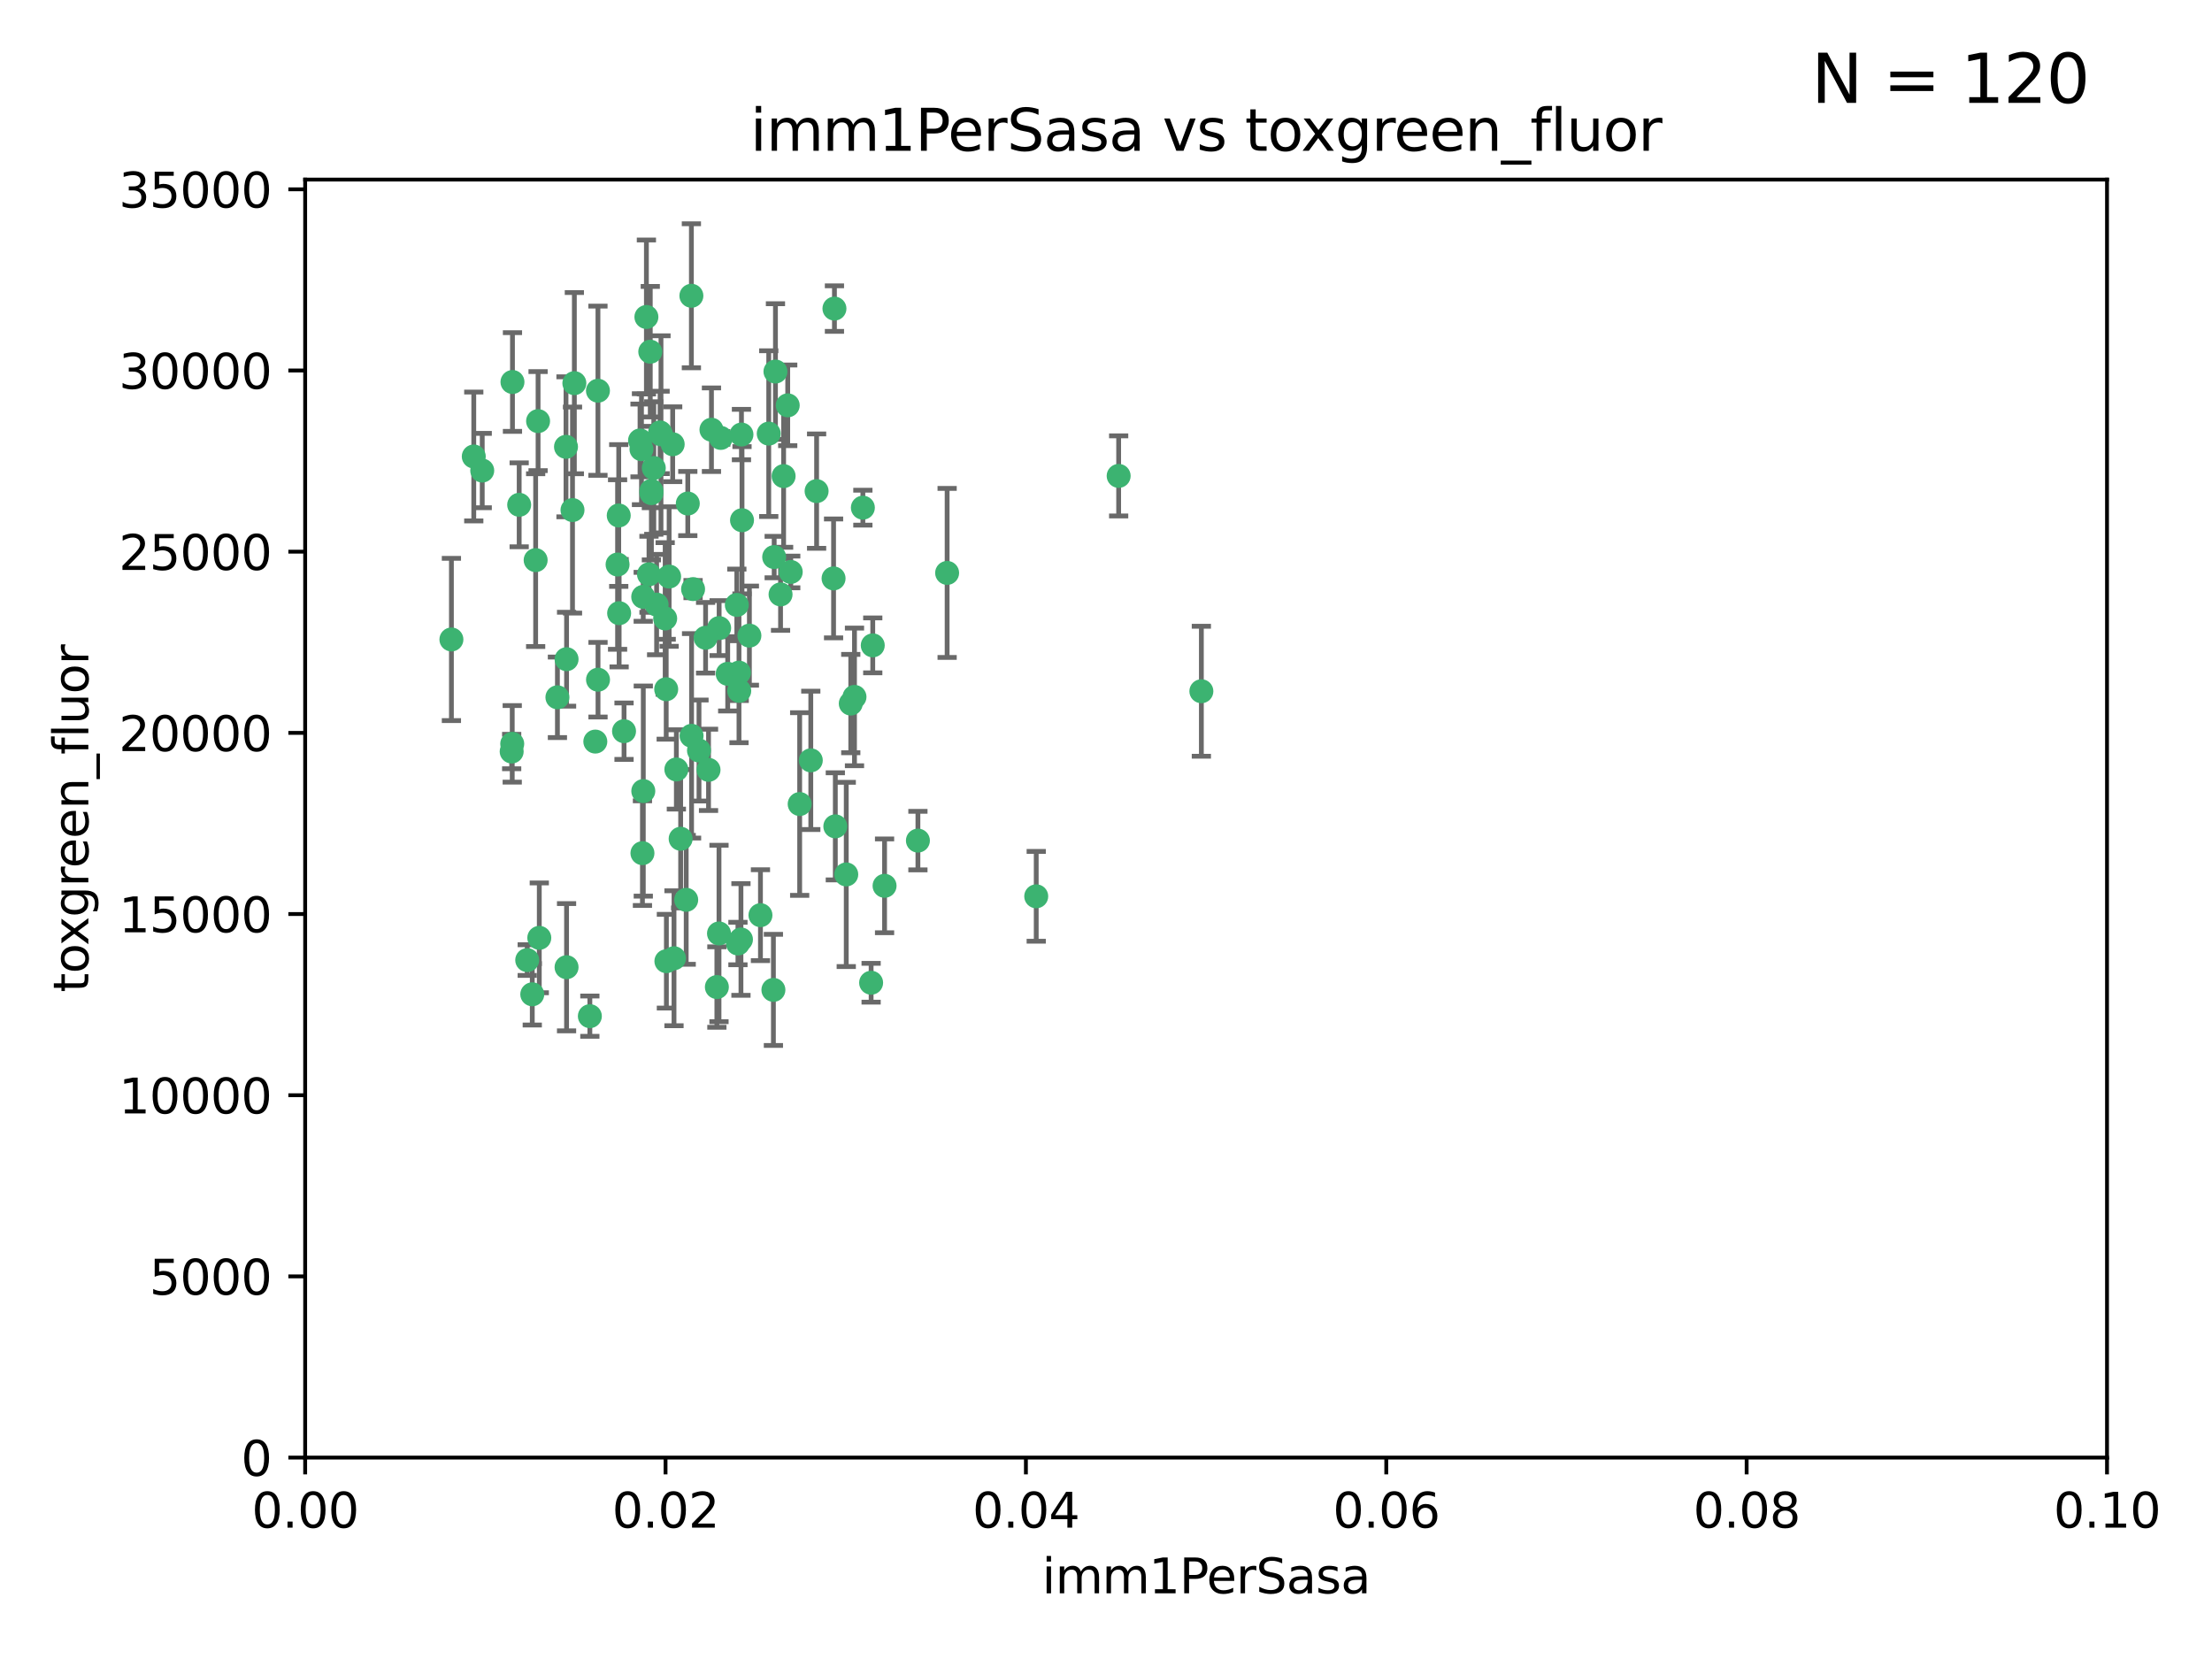 <?xml version="1.0" encoding="utf-8" standalone="no"?>
<!DOCTYPE svg PUBLIC "-//W3C//DTD SVG 1.1//EN"
  "http://www.w3.org/Graphics/SVG/1.1/DTD/svg11.dtd">
<svg xmlns:xlink="http://www.w3.org/1999/xlink" width="460.8pt" height="345.6pt" viewBox="0 0 460.8 345.6" xmlns="http://www.w3.org/2000/svg" version="1.1">
 <defs>
  <style type="text/css">*{stroke-linejoin: round; stroke-linecap: butt}</style>
 </defs>
 <g id="figure_1">
  <g id="patch_1">
   <path d="M 0 345.6 
L 460.8 345.6 
L 460.8 0 
L 0 0 
z
" style="fill: #ffffff"/>
  </g>
  <g id="axes_1">
   <g id="patch_2">
    <path d="M 63.571 303.64 
L 438.93 303.64 
L 438.93 37.411 
L 63.571 37.411 
z
" style="fill: #ffffff"/>
   </g>
   <g id="PathCollection_1">
    <defs>
     <path id="md0135efab6" d="M 0 1.118 
C 0.297 1.118 0.581 1 0.791 0.791 
C 1 0.581 1.118 0.297 1.118 0 
C 1.118 -0.297 1 -0.581 0.791 -0.791 
C 0.581 -1 0.297 -1.118 0 -1.118 
C -0.297 -1.118 -0.581 -1 -0.791 -0.791 
C -1 -0.581 -1.118 -0.297 -1.118 0 
C -1.118 0.297 -1 0.581 -0.791 0.791 
C -0.581 1 -0.297 1.118 0 1.118 
z
" style="stroke: #3cb371"/>
    </defs>
    <g clip-path="url(#p2c4724c8cc)">
     <use xlink:href="#md0135efab6" x="108.155" y="105.159" style="fill: #3cb371; stroke: #3cb371"/>
     <use xlink:href="#md0135efab6" x="111.586" y="116.686" style="fill: #3cb371; stroke: #3cb371"/>
     <use xlink:href="#md0135efab6" x="100.458" y="98.026" style="fill: #3cb371; stroke: #3cb371"/>
     <use xlink:href="#md0135efab6" x="98.695" y="95.094" style="fill: #3cb371; stroke: #3cb371"/>
     <use xlink:href="#md0135efab6" x="148.21" y="89.516" style="fill: #3cb371; stroke: #3cb371"/>
     <use xlink:href="#md0135efab6" x="106.757" y="79.578" style="fill: #3cb371; stroke: #3cb371"/>
     <use xlink:href="#md0135efab6" x="161.277" y="116.045" style="fill: #3cb371; stroke: #3cb371"/>
     <use xlink:href="#md0135efab6" x="112.092" y="87.725" style="fill: #3cb371; stroke: #3cb371"/>
     <use xlink:href="#md0135efab6" x="135.699" y="102.727" style="fill: #3cb371; stroke: #3cb371"/>
     <use xlink:href="#md0135efab6" x="135.464" y="73.266" style="fill: #3cb371; stroke: #3cb371"/>
     <use xlink:href="#md0135efab6" x="138.568" y="128.839" style="fill: #3cb371; stroke: #3cb371"/>
     <use xlink:href="#md0135efab6" x="164.725" y="119.146" style="fill: #3cb371; stroke: #3cb371"/>
     <use xlink:href="#md0135efab6" x="158.417" y="190.648" style="fill: #3cb371; stroke: #3cb371"/>
     <use xlink:href="#md0135efab6" x="124.564" y="81.394" style="fill: #3cb371; stroke: #3cb371"/>
     <use xlink:href="#md0135efab6" x="118.027" y="137.321" style="fill: #3cb371; stroke: #3cb371"/>
     <use xlink:href="#md0135efab6" x="144.066" y="153.285" style="fill: #3cb371; stroke: #3cb371"/>
     <use xlink:href="#md0135efab6" x="168.903" y="158.394" style="fill: #3cb371; stroke: #3cb371"/>
     <use xlink:href="#md0135efab6" x="133.331" y="91.754" style="fill: #3cb371; stroke: #3cb371"/>
     <use xlink:href="#md0135efab6" x="136.786" y="125.947" style="fill: #3cb371; stroke: #3cb371"/>
     <use xlink:href="#md0135efab6" x="134.657" y="66.033" style="fill: #3cb371; stroke: #3cb371"/>
     <use xlink:href="#md0135efab6" x="137.695" y="90.475" style="fill: #3cb371; stroke: #3cb371"/>
     <use xlink:href="#md0135efab6" x="124.016" y="154.483" style="fill: #3cb371; stroke: #3cb371"/>
     <use xlink:href="#md0135efab6" x="128.894" y="107.386" style="fill: #3cb371; stroke: #3cb371"/>
     <use xlink:href="#md0135efab6" x="128.653" y="117.601" style="fill: #3cb371; stroke: #3cb371"/>
     <use xlink:href="#md0135efab6" x="177.231" y="146.564" style="fill: #3cb371; stroke: #3cb371"/>
     <use xlink:href="#md0135efab6" x="135.696" y="102.24" style="fill: #3cb371; stroke: #3cb371"/>
     <use xlink:href="#md0135efab6" x="135.196" y="119.635" style="fill: #3cb371; stroke: #3cb371"/>
     <use xlink:href="#md0135efab6" x="119.649" y="79.819" style="fill: #3cb371; stroke: #3cb371"/>
     <use xlink:href="#md0135efab6" x="133.995" y="124.329" style="fill: #3cb371; stroke: #3cb371"/>
     <use xlink:href="#md0135efab6" x="144.38" y="122.72" style="fill: #3cb371; stroke: #3cb371"/>
     <use xlink:href="#md0135efab6" x="149.781" y="194.458" style="fill: #3cb371; stroke: #3cb371"/>
     <use xlink:href="#md0135efab6" x="181.811" y="134.443" style="fill: #3cb371; stroke: #3cb371"/>
     <use xlink:href="#md0135efab6" x="137.51" y="90.084" style="fill: #3cb371; stroke: #3cb371"/>
     <use xlink:href="#md0135efab6" x="117.908" y="93.08" style="fill: #3cb371; stroke: #3cb371"/>
     <use xlink:href="#md0135efab6" x="106.707" y="154.954" style="fill: #3cb371; stroke: #3cb371"/>
     <use xlink:href="#md0135efab6" x="143.28" y="104.896" style="fill: #3cb371; stroke: #3cb371"/>
     <use xlink:href="#md0135efab6" x="106.59" y="156.559" style="fill: #3cb371; stroke: #3cb371"/>
     <use xlink:href="#md0135efab6" x="145.613" y="156.348" style="fill: #3cb371; stroke: #3cb371"/>
     <use xlink:href="#md0135efab6" x="179.751" y="105.756" style="fill: #3cb371; stroke: #3cb371"/>
     <use xlink:href="#md0135efab6" x="136.196" y="97.498" style="fill: #3cb371; stroke: #3cb371"/>
     <use xlink:href="#md0135efab6" x="140.132" y="92.545" style="fill: #3cb371; stroke: #3cb371"/>
     <use xlink:href="#md0135efab6" x="153.995" y="143.916" style="fill: #3cb371; stroke: #3cb371"/>
     <use xlink:href="#md0135efab6" x="160.144" y="90.332" style="fill: #3cb371; stroke: #3cb371"/>
     <use xlink:href="#md0135efab6" x="139.392" y="120.108" style="fill: #3cb371; stroke: #3cb371"/>
     <use xlink:href="#md0135efab6" x="122.878" y="211.686" style="fill: #3cb371; stroke: #3cb371"/>
     <use xlink:href="#md0135efab6" x="109.831" y="200.005" style="fill: #3cb371; stroke: #3cb371"/>
     <use xlink:href="#md0135efab6" x="149.81" y="130.84" style="fill: #3cb371; stroke: #3cb371"/>
     <use xlink:href="#md0135efab6" x="161.115" y="206.213" style="fill: #3cb371; stroke: #3cb371"/>
     <use xlink:href="#md0135efab6" x="140.407" y="199.62" style="fill: #3cb371; stroke: #3cb371"/>
     <use xlink:href="#md0135efab6" x="150.152" y="91.225" style="fill: #3cb371; stroke: #3cb371"/>
     <use xlink:href="#md0135efab6" x="154.575" y="108.373" style="fill: #3cb371; stroke: #3cb371"/>
     <use xlink:href="#md0135efab6" x="151.594" y="140.37" style="fill: #3cb371; stroke: #3cb371"/>
     <use xlink:href="#md0135efab6" x="147.6" y="160.372" style="fill: #3cb371; stroke: #3cb371"/>
     <use xlink:href="#md0135efab6" x="178.006" y="145.178" style="fill: #3cb371; stroke: #3cb371"/>
     <use xlink:href="#md0135efab6" x="153.495" y="126.015" style="fill: #3cb371; stroke: #3cb371"/>
     <use xlink:href="#md0135efab6" x="161.542" y="77.397" style="fill: #3cb371; stroke: #3cb371"/>
     <use xlink:href="#md0135efab6" x="133.632" y="93.572" style="fill: #3cb371; stroke: #3cb371"/>
     <use xlink:href="#md0135efab6" x="170.113" y="102.308" style="fill: #3cb371; stroke: #3cb371"/>
     <use xlink:href="#md0135efab6" x="129.998" y="152.32" style="fill: #3cb371; stroke: #3cb371"/>
     <use xlink:href="#md0135efab6" x="128.977" y="127.738" style="fill: #3cb371; stroke: #3cb371"/>
     <use xlink:href="#md0135efab6" x="116.121" y="145.262" style="fill: #3cb371; stroke: #3cb371"/>
     <use xlink:href="#md0135efab6" x="142.949" y="187.448" style="fill: #3cb371; stroke: #3cb371"/>
     <use xlink:href="#md0135efab6" x="153.946" y="140.122" style="fill: #3cb371; stroke: #3cb371"/>
     <use xlink:href="#md0135efab6" x="112.344" y="195.371" style="fill: #3cb371; stroke: #3cb371"/>
     <use xlink:href="#md0135efab6" x="149.337" y="205.621" style="fill: #3cb371; stroke: #3cb371"/>
     <use xlink:href="#md0135efab6" x="163.241" y="99.184" style="fill: #3cb371; stroke: #3cb371"/>
     <use xlink:href="#md0135efab6" x="144.029" y="61.614" style="fill: #3cb371; stroke: #3cb371"/>
     <use xlink:href="#md0135efab6" x="119.263" y="106.253" style="fill: #3cb371; stroke: #3cb371"/>
     <use xlink:href="#md0135efab6" x="164.097" y="84.44" style="fill: #3cb371; stroke: #3cb371"/>
     <use xlink:href="#md0135efab6" x="156.112" y="132.411" style="fill: #3cb371; stroke: #3cb371"/>
     <use xlink:href="#md0135efab6" x="233.037" y="99.14" style="fill: #3cb371; stroke: #3cb371"/>
     <use xlink:href="#md0135efab6" x="173.648" y="120.494" style="fill: #3cb371; stroke: #3cb371"/>
     <use xlink:href="#md0135efab6" x="181.47" y="204.723" style="fill: #3cb371; stroke: #3cb371"/>
     <use xlink:href="#md0135efab6" x="250.266" y="143.999" style="fill: #3cb371; stroke: #3cb371"/>
     <use xlink:href="#md0135efab6" x="176.29" y="182.16" style="fill: #3cb371; stroke: #3cb371"/>
     <use xlink:href="#md0135efab6" x="174.014" y="172.143" style="fill: #3cb371; stroke: #3cb371"/>
     <use xlink:href="#md0135efab6" x="94.037" y="133.213" style="fill: #3cb371; stroke: #3cb371"/>
     <use xlink:href="#md0135efab6" x="154.458" y="90.523" style="fill: #3cb371; stroke: #3cb371"/>
     <use xlink:href="#md0135efab6" x="140.899" y="160.289" style="fill: #3cb371; stroke: #3cb371"/>
     <use xlink:href="#md0135efab6" x="153.727" y="196.552" style="fill: #3cb371; stroke: #3cb371"/>
     <use xlink:href="#md0135efab6" x="197.304" y="119.349" style="fill: #3cb371; stroke: #3cb371"/>
     <use xlink:href="#md0135efab6" x="133.833" y="177.728" style="fill: #3cb371; stroke: #3cb371"/>
     <use xlink:href="#md0135efab6" x="154.355" y="195.709" style="fill: #3cb371; stroke: #3cb371"/>
     <use xlink:href="#md0135efab6" x="141.792" y="174.728" style="fill: #3cb371; stroke: #3cb371"/>
     <use xlink:href="#md0135efab6" x="173.83" y="64.285" style="fill: #3cb371; stroke: #3cb371"/>
     <use xlink:href="#md0135efab6" x="124.578" y="141.593" style="fill: #3cb371; stroke: #3cb371"/>
     <use xlink:href="#md0135efab6" x="191.219" y="175.112" style="fill: #3cb371; stroke: #3cb371"/>
     <use xlink:href="#md0135efab6" x="110.882" y="207.131" style="fill: #3cb371; stroke: #3cb371"/>
     <use xlink:href="#md0135efab6" x="146.989" y="132.858" style="fill: #3cb371; stroke: #3cb371"/>
     <use xlink:href="#md0135efab6" x="134.01" y="164.794" style="fill: #3cb371; stroke: #3cb371"/>
     <use xlink:href="#md0135efab6" x="138.782" y="143.576" style="fill: #3cb371; stroke: #3cb371"/>
     <use xlink:href="#md0135efab6" x="138.822" y="200.236" style="fill: #3cb371; stroke: #3cb371"/>
     <use xlink:href="#md0135efab6" x="215.865" y="186.718" style="fill: #3cb371; stroke: #3cb371"/>
     <use xlink:href="#md0135efab6" x="166.587" y="167.495" style="fill: #3cb371; stroke: #3cb371"/>
     <use xlink:href="#md0135efab6" x="162.604" y="123.828" style="fill: #3cb371; stroke: #3cb371"/>
     <use xlink:href="#md0135efab6" x="118.024" y="201.488" style="fill: #3cb371; stroke: #3cb371"/>
     <use xlink:href="#md0135efab6" x="184.271" y="184.534" style="fill: #3cb371; stroke: #3cb371"/>
    </g>
   </g>
   <g id="matplotlib.axis_1">
    <g id="xtick_1">
     <g id="line2d_1">
      <defs>
       <path id="m21dbdc0f42" d="M 0 0 
L 0 3.5 
" style="stroke: #000000; stroke-width: 0.8"/>
      </defs>
      <g>
       <use xlink:href="#m21dbdc0f42" x="63.571" y="303.64" style="stroke: #000000; stroke-width: 0.8"/>
      </g>
     </g>
     <g id="text_1">
      <!-- 0.00 -->
      <g transform="translate(52.438 318.238)scale(0.1 -0.1)">
       <defs>
        <path id="DejaVuSans-30" d="M 2034 4250 
Q 1547 4250 1301 3770 
Q 1056 3291 1056 2328 
Q 1056 1369 1301 889 
Q 1547 409 2034 409 
Q 2525 409 2770 889 
Q 3016 1369 3016 2328 
Q 3016 3291 2770 3770 
Q 2525 4250 2034 4250 
z
M 2034 4750 
Q 2819 4750 3233 4129 
Q 3647 3509 3647 2328 
Q 3647 1150 3233 529 
Q 2819 -91 2034 -91 
Q 1250 -91 836 529 
Q 422 1150 422 2328 
Q 422 3509 836 4129 
Q 1250 4750 2034 4750 
z
" transform="scale(0.016)"/>
        <path id="DejaVuSans-2e" d="M 684 794 
L 1344 794 
L 1344 0 
L 684 0 
L 684 794 
z
" transform="scale(0.016)"/>
       </defs>
       <use xlink:href="#DejaVuSans-30"/>
       <use xlink:href="#DejaVuSans-2e" x="63.623"/>
       <use xlink:href="#DejaVuSans-30" x="95.41"/>
       <use xlink:href="#DejaVuSans-30" x="159.033"/>
      </g>
     </g>
    </g>
    <g id="xtick_2">
     <g id="line2d_2">
      <g>
       <use xlink:href="#m21dbdc0f42" x="138.643" y="303.64" style="stroke: #000000; stroke-width: 0.8"/>
      </g>
     </g>
     <g id="text_2">
      <!-- 0.02 -->
      <g transform="translate(127.51 318.238)scale(0.1 -0.1)">
       <defs>
        <path id="DejaVuSans-32" d="M 1228 531 
L 3431 531 
L 3431 0 
L 469 0 
L 469 531 
Q 828 903 1448 1529 
Q 2069 2156 2228 2338 
Q 2531 2678 2651 2914 
Q 2772 3150 2772 3378 
Q 2772 3750 2511 3984 
Q 2250 4219 1831 4219 
Q 1534 4219 1204 4116 
Q 875 4013 500 3803 
L 500 4441 
Q 881 4594 1212 4672 
Q 1544 4750 1819 4750 
Q 2544 4750 2975 4387 
Q 3406 4025 3406 3419 
Q 3406 3131 3298 2873 
Q 3191 2616 2906 2266 
Q 2828 2175 2409 1742 
Q 1991 1309 1228 531 
z
" transform="scale(0.016)"/>
       </defs>
       <use xlink:href="#DejaVuSans-30"/>
       <use xlink:href="#DejaVuSans-2e" x="63.623"/>
       <use xlink:href="#DejaVuSans-30" x="95.41"/>
       <use xlink:href="#DejaVuSans-32" x="159.033"/>
      </g>
     </g>
    </g>
    <g id="xtick_3">
     <g id="line2d_3">
      <g>
       <use xlink:href="#m21dbdc0f42" x="213.715" y="303.64" style="stroke: #000000; stroke-width: 0.8"/>
      </g>
     </g>
     <g id="text_3">
      <!-- 0.04 -->
      <g transform="translate(202.582 318.238)scale(0.1 -0.1)">
       <defs>
        <path id="DejaVuSans-34" d="M 2419 4116 
L 825 1625 
L 2419 1625 
L 2419 4116 
z
M 2253 4666 
L 3047 4666 
L 3047 1625 
L 3713 1625 
L 3713 1100 
L 3047 1100 
L 3047 0 
L 2419 0 
L 2419 1100 
L 313 1100 
L 313 1709 
L 2253 4666 
z
" transform="scale(0.016)"/>
       </defs>
       <use xlink:href="#DejaVuSans-30"/>
       <use xlink:href="#DejaVuSans-2e" x="63.623"/>
       <use xlink:href="#DejaVuSans-30" x="95.41"/>
       <use xlink:href="#DejaVuSans-34" x="159.033"/>
      </g>
     </g>
    </g>
    <g id="xtick_4">
     <g id="line2d_4">
      <g>
       <use xlink:href="#m21dbdc0f42" x="288.786" y="303.64" style="stroke: #000000; stroke-width: 0.8"/>
      </g>
     </g>
     <g id="text_4">
      <!-- 0.06 -->
      <g transform="translate(277.654 318.238)scale(0.1 -0.1)">
       <defs>
        <path id="DejaVuSans-36" d="M 2113 2584 
Q 1688 2584 1439 2293 
Q 1191 2003 1191 1497 
Q 1191 994 1439 701 
Q 1688 409 2113 409 
Q 2538 409 2786 701 
Q 3034 994 3034 1497 
Q 3034 2003 2786 2293 
Q 2538 2584 2113 2584 
z
M 3366 4563 
L 3366 3988 
Q 3128 4100 2886 4159 
Q 2644 4219 2406 4219 
Q 1781 4219 1451 3797 
Q 1122 3375 1075 2522 
Q 1259 2794 1537 2939 
Q 1816 3084 2150 3084 
Q 2853 3084 3261 2657 
Q 3669 2231 3669 1497 
Q 3669 778 3244 343 
Q 2819 -91 2113 -91 
Q 1303 -91 875 529 
Q 447 1150 447 2328 
Q 447 3434 972 4092 
Q 1497 4750 2381 4750 
Q 2619 4750 2861 4703 
Q 3103 4656 3366 4563 
z
" transform="scale(0.016)"/>
       </defs>
       <use xlink:href="#DejaVuSans-30"/>
       <use xlink:href="#DejaVuSans-2e" x="63.623"/>
       <use xlink:href="#DejaVuSans-30" x="95.41"/>
       <use xlink:href="#DejaVuSans-36" x="159.033"/>
      </g>
     </g>
    </g>
    <g id="xtick_5">
     <g id="line2d_5">
      <g>
       <use xlink:href="#m21dbdc0f42" x="363.858" y="303.64" style="stroke: #000000; stroke-width: 0.8"/>
      </g>
     </g>
     <g id="text_5">
      <!-- 0.08 -->
      <g transform="translate(352.725 318.238)scale(0.1 -0.1)">
       <defs>
        <path id="DejaVuSans-38" d="M 2034 2216 
Q 1584 2216 1326 1975 
Q 1069 1734 1069 1313 
Q 1069 891 1326 650 
Q 1584 409 2034 409 
Q 2484 409 2743 651 
Q 3003 894 3003 1313 
Q 3003 1734 2745 1975 
Q 2488 2216 2034 2216 
z
M 1403 2484 
Q 997 2584 770 2862 
Q 544 3141 544 3541 
Q 544 4100 942 4425 
Q 1341 4750 2034 4750 
Q 2731 4750 3128 4425 
Q 3525 4100 3525 3541 
Q 3525 3141 3298 2862 
Q 3072 2584 2669 2484 
Q 3125 2378 3379 2068 
Q 3634 1759 3634 1313 
Q 3634 634 3220 271 
Q 2806 -91 2034 -91 
Q 1263 -91 848 271 
Q 434 634 434 1313 
Q 434 1759 690 2068 
Q 947 2378 1403 2484 
z
M 1172 3481 
Q 1172 3119 1398 2916 
Q 1625 2713 2034 2713 
Q 2441 2713 2670 2916 
Q 2900 3119 2900 3481 
Q 2900 3844 2670 4047 
Q 2441 4250 2034 4250 
Q 1625 4250 1398 4047 
Q 1172 3844 1172 3481 
z
" transform="scale(0.016)"/>
       </defs>
       <use xlink:href="#DejaVuSans-30"/>
       <use xlink:href="#DejaVuSans-2e" x="63.623"/>
       <use xlink:href="#DejaVuSans-30" x="95.41"/>
       <use xlink:href="#DejaVuSans-38" x="159.033"/>
      </g>
     </g>
    </g>
    <g id="xtick_6">
     <g id="line2d_6">
      <g>
       <use xlink:href="#m21dbdc0f42" x="438.93" y="303.64" style="stroke: #000000; stroke-width: 0.8"/>
      </g>
     </g>
     <g id="text_6">
      <!-- 0.10 -->
      <g transform="translate(427.797 318.238)scale(0.1 -0.1)">
       <defs>
        <path id="DejaVuSans-31" d="M 794 531 
L 1825 531 
L 1825 4091 
L 703 3866 
L 703 4441 
L 1819 4666 
L 2450 4666 
L 2450 531 
L 3481 531 
L 3481 0 
L 794 0 
L 794 531 
z
" transform="scale(0.016)"/>
       </defs>
       <use xlink:href="#DejaVuSans-30"/>
       <use xlink:href="#DejaVuSans-2e" x="63.623"/>
       <use xlink:href="#DejaVuSans-31" x="95.41"/>
       <use xlink:href="#DejaVuSans-30" x="159.033"/>
      </g>
     </g>
    </g>
    <g id="text_7">
     <!-- imm1PerSasa -->
     <g transform="translate(217.067 331.917)scale(0.1 -0.1)">
      <defs>
       <path id="DejaVuSans-69" d="M 603 3500 
L 1178 3500 
L 1178 0 
L 603 0 
L 603 3500 
z
M 603 4863 
L 1178 4863 
L 1178 4134 
L 603 4134 
L 603 4863 
z
" transform="scale(0.016)"/>
       <path id="DejaVuSans-6d" d="M 3328 2828 
Q 3544 3216 3844 3400 
Q 4144 3584 4550 3584 
Q 5097 3584 5394 3201 
Q 5691 2819 5691 2113 
L 5691 0 
L 5113 0 
L 5113 2094 
Q 5113 2597 4934 2840 
Q 4756 3084 4391 3084 
Q 3944 3084 3684 2787 
Q 3425 2491 3425 1978 
L 3425 0 
L 2847 0 
L 2847 2094 
Q 2847 2600 2669 2842 
Q 2491 3084 2119 3084 
Q 1678 3084 1418 2786 
Q 1159 2488 1159 1978 
L 1159 0 
L 581 0 
L 581 3500 
L 1159 3500 
L 1159 2956 
Q 1356 3278 1631 3431 
Q 1906 3584 2284 3584 
Q 2666 3584 2933 3390 
Q 3200 3197 3328 2828 
z
" transform="scale(0.016)"/>
       <path id="DejaVuSans-50" d="M 1259 4147 
L 1259 2394 
L 2053 2394 
Q 2494 2394 2734 2622 
Q 2975 2850 2975 3272 
Q 2975 3691 2734 3919 
Q 2494 4147 2053 4147 
L 1259 4147 
z
M 628 4666 
L 2053 4666 
Q 2838 4666 3239 4311 
Q 3641 3956 3641 3272 
Q 3641 2581 3239 2228 
Q 2838 1875 2053 1875 
L 1259 1875 
L 1259 0 
L 628 0 
L 628 4666 
z
" transform="scale(0.016)"/>
       <path id="DejaVuSans-65" d="M 3597 1894 
L 3597 1613 
L 953 1613 
Q 991 1019 1311 708 
Q 1631 397 2203 397 
Q 2534 397 2845 478 
Q 3156 559 3463 722 
L 3463 178 
Q 3153 47 2828 -22 
Q 2503 -91 2169 -91 
Q 1331 -91 842 396 
Q 353 884 353 1716 
Q 353 2575 817 3079 
Q 1281 3584 2069 3584 
Q 2775 3584 3186 3129 
Q 3597 2675 3597 1894 
z
M 3022 2063 
Q 3016 2534 2758 2815 
Q 2500 3097 2075 3097 
Q 1594 3097 1305 2825 
Q 1016 2553 972 2059 
L 3022 2063 
z
" transform="scale(0.016)"/>
       <path id="DejaVuSans-72" d="M 2631 2963 
Q 2534 3019 2420 3045 
Q 2306 3072 2169 3072 
Q 1681 3072 1420 2755 
Q 1159 2438 1159 1844 
L 1159 0 
L 581 0 
L 581 3500 
L 1159 3500 
L 1159 2956 
Q 1341 3275 1631 3429 
Q 1922 3584 2338 3584 
Q 2397 3584 2469 3576 
Q 2541 3569 2628 3553 
L 2631 2963 
z
" transform="scale(0.016)"/>
       <path id="DejaVuSans-53" d="M 3425 4513 
L 3425 3897 
Q 3066 4069 2747 4153 
Q 2428 4238 2131 4238 
Q 1616 4238 1336 4038 
Q 1056 3838 1056 3469 
Q 1056 3159 1242 3001 
Q 1428 2844 1947 2747 
L 2328 2669 
Q 3034 2534 3370 2195 
Q 3706 1856 3706 1288 
Q 3706 609 3251 259 
Q 2797 -91 1919 -91 
Q 1588 -91 1214 -16 
Q 841 59 441 206 
L 441 856 
Q 825 641 1194 531 
Q 1563 422 1919 422 
Q 2459 422 2753 634 
Q 3047 847 3047 1241 
Q 3047 1584 2836 1778 
Q 2625 1972 2144 2069 
L 1759 2144 
Q 1053 2284 737 2584 
Q 422 2884 422 3419 
Q 422 4038 858 4394 
Q 1294 4750 2059 4750 
Q 2388 4750 2728 4690 
Q 3069 4631 3425 4513 
z
" transform="scale(0.016)"/>
       <path id="DejaVuSans-61" d="M 2194 1759 
Q 1497 1759 1228 1600 
Q 959 1441 959 1056 
Q 959 750 1161 570 
Q 1363 391 1709 391 
Q 2188 391 2477 730 
Q 2766 1069 2766 1631 
L 2766 1759 
L 2194 1759 
z
M 3341 1997 
L 3341 0 
L 2766 0 
L 2766 531 
Q 2569 213 2275 61 
Q 1981 -91 1556 -91 
Q 1019 -91 701 211 
Q 384 513 384 1019 
Q 384 1609 779 1909 
Q 1175 2209 1959 2209 
L 2766 2209 
L 2766 2266 
Q 2766 2663 2505 2880 
Q 2244 3097 1772 3097 
Q 1472 3097 1187 3025 
Q 903 2953 641 2809 
L 641 3341 
Q 956 3463 1253 3523 
Q 1550 3584 1831 3584 
Q 2591 3584 2966 3190 
Q 3341 2797 3341 1997 
z
" transform="scale(0.016)"/>
       <path id="DejaVuSans-73" d="M 2834 3397 
L 2834 2853 
Q 2591 2978 2328 3040 
Q 2066 3103 1784 3103 
Q 1356 3103 1142 2972 
Q 928 2841 928 2578 
Q 928 2378 1081 2264 
Q 1234 2150 1697 2047 
L 1894 2003 
Q 2506 1872 2764 1633 
Q 3022 1394 3022 966 
Q 3022 478 2636 193 
Q 2250 -91 1575 -91 
Q 1294 -91 989 -36 
Q 684 19 347 128 
L 347 722 
Q 666 556 975 473 
Q 1284 391 1588 391 
Q 1994 391 2212 530 
Q 2431 669 2431 922 
Q 2431 1156 2273 1281 
Q 2116 1406 1581 1522 
L 1381 1569 
Q 847 1681 609 1914 
Q 372 2147 372 2553 
Q 372 3047 722 3315 
Q 1072 3584 1716 3584 
Q 2034 3584 2315 3537 
Q 2597 3491 2834 3397 
z
" transform="scale(0.016)"/>
      </defs>
      <use xlink:href="#DejaVuSans-69"/>
      <use xlink:href="#DejaVuSans-6d" x="27.783"/>
      <use xlink:href="#DejaVuSans-6d" x="125.195"/>
      <use xlink:href="#DejaVuSans-31" x="222.607"/>
      <use xlink:href="#DejaVuSans-50" x="286.23"/>
      <use xlink:href="#DejaVuSans-65" x="342.908"/>
      <use xlink:href="#DejaVuSans-72" x="404.432"/>
      <use xlink:href="#DejaVuSans-53" x="445.545"/>
      <use xlink:href="#DejaVuSans-61" x="509.021"/>
      <use xlink:href="#DejaVuSans-73" x="570.301"/>
      <use xlink:href="#DejaVuSans-61" x="622.4"/>
     </g>
    </g>
   </g>
   <g id="matplotlib.axis_2">
    <g id="ytick_1">
     <g id="line2d_7">
      <defs>
       <path id="m2d12fd63f6" d="M 0 0 
L -3.5 0 
" style="stroke: #000000; stroke-width: 0.8"/>
      </defs>
      <g>
       <use xlink:href="#m2d12fd63f6" x="63.571" y="303.64" style="stroke: #000000; stroke-width: 0.8"/>
      </g>
     </g>
     <g id="text_8">
      <!-- 0 -->
      <g transform="translate(50.209 307.439)scale(0.1 -0.1)">
       <use xlink:href="#DejaVuSans-30"/>
      </g>
     </g>
    </g>
    <g id="ytick_2">
     <g id="line2d_8">
      <g>
       <use xlink:href="#m2d12fd63f6" x="63.571" y="265.897" style="stroke: #000000; stroke-width: 0.8"/>
      </g>
     </g>
     <g id="text_9">
      <!-- 5000 -->
      <g transform="translate(31.121 269.696)scale(0.1 -0.1)">
       <defs>
        <path id="DejaVuSans-35" d="M 691 4666 
L 3169 4666 
L 3169 4134 
L 1269 4134 
L 1269 2991 
Q 1406 3038 1543 3061 
Q 1681 3084 1819 3084 
Q 2600 3084 3056 2656 
Q 3513 2228 3513 1497 
Q 3513 744 3044 326 
Q 2575 -91 1722 -91 
Q 1428 -91 1123 -41 
Q 819 9 494 109 
L 494 744 
Q 775 591 1075 516 
Q 1375 441 1709 441 
Q 2250 441 2565 725 
Q 2881 1009 2881 1497 
Q 2881 1984 2565 2268 
Q 2250 2553 1709 2553 
Q 1456 2553 1204 2497 
Q 953 2441 691 2322 
L 691 4666 
z
" transform="scale(0.016)"/>
       </defs>
       <use xlink:href="#DejaVuSans-35"/>
       <use xlink:href="#DejaVuSans-30" x="63.623"/>
       <use xlink:href="#DejaVuSans-30" x="127.246"/>
       <use xlink:href="#DejaVuSans-30" x="190.869"/>
      </g>
     </g>
    </g>
    <g id="ytick_3">
     <g id="line2d_9">
      <g>
       <use xlink:href="#m2d12fd63f6" x="63.571" y="228.154" style="stroke: #000000; stroke-width: 0.8"/>
      </g>
     </g>
     <g id="text_10">
      <!-- 10000 -->
      <g transform="translate(24.759 231.953)scale(0.1 -0.1)">
       <use xlink:href="#DejaVuSans-31"/>
       <use xlink:href="#DejaVuSans-30" x="63.623"/>
       <use xlink:href="#DejaVuSans-30" x="127.246"/>
       <use xlink:href="#DejaVuSans-30" x="190.869"/>
       <use xlink:href="#DejaVuSans-30" x="254.492"/>
      </g>
     </g>
    </g>
    <g id="ytick_4">
     <g id="line2d_10">
      <g>
       <use xlink:href="#m2d12fd63f6" x="63.571" y="190.411" style="stroke: #000000; stroke-width: 0.8"/>
      </g>
     </g>
     <g id="text_11">
      <!-- 15000 -->
      <g transform="translate(24.759 194.21)scale(0.1 -0.1)">
       <use xlink:href="#DejaVuSans-31"/>
       <use xlink:href="#DejaVuSans-35" x="63.623"/>
       <use xlink:href="#DejaVuSans-30" x="127.246"/>
       <use xlink:href="#DejaVuSans-30" x="190.869"/>
       <use xlink:href="#DejaVuSans-30" x="254.492"/>
      </g>
     </g>
    </g>
    <g id="ytick_5">
     <g id="line2d_11">
      <g>
       <use xlink:href="#m2d12fd63f6" x="63.571" y="152.668" style="stroke: #000000; stroke-width: 0.8"/>
      </g>
     </g>
     <g id="text_12">
      <!-- 20000 -->
      <g transform="translate(24.759 156.467)scale(0.1 -0.1)">
       <use xlink:href="#DejaVuSans-32"/>
       <use xlink:href="#DejaVuSans-30" x="63.623"/>
       <use xlink:href="#DejaVuSans-30" x="127.246"/>
       <use xlink:href="#DejaVuSans-30" x="190.869"/>
       <use xlink:href="#DejaVuSans-30" x="254.492"/>
      </g>
     </g>
    </g>
    <g id="ytick_6">
     <g id="line2d_12">
      <g>
       <use xlink:href="#m2d12fd63f6" x="63.571" y="114.925" style="stroke: #000000; stroke-width: 0.8"/>
      </g>
     </g>
     <g id="text_13">
      <!-- 25000 -->
      <g transform="translate(24.759 118.724)scale(0.1 -0.1)">
       <use xlink:href="#DejaVuSans-32"/>
       <use xlink:href="#DejaVuSans-35" x="63.623"/>
       <use xlink:href="#DejaVuSans-30" x="127.246"/>
       <use xlink:href="#DejaVuSans-30" x="190.869"/>
       <use xlink:href="#DejaVuSans-30" x="254.492"/>
      </g>
     </g>
    </g>
    <g id="ytick_7">
     <g id="line2d_13">
      <g>
       <use xlink:href="#m2d12fd63f6" x="63.571" y="77.181" style="stroke: #000000; stroke-width: 0.8"/>
      </g>
     </g>
     <g id="text_14">
      <!-- 30000 -->
      <g transform="translate(24.759 80.981)scale(0.1 -0.1)">
       <defs>
        <path id="DejaVuSans-33" d="M 2597 2516 
Q 3050 2419 3304 2112 
Q 3559 1806 3559 1356 
Q 3559 666 3084 287 
Q 2609 -91 1734 -91 
Q 1441 -91 1130 -33 
Q 819 25 488 141 
L 488 750 
Q 750 597 1062 519 
Q 1375 441 1716 441 
Q 2309 441 2620 675 
Q 2931 909 2931 1356 
Q 2931 1769 2642 2001 
Q 2353 2234 1838 2234 
L 1294 2234 
L 1294 2753 
L 1863 2753 
Q 2328 2753 2575 2939 
Q 2822 3125 2822 3475 
Q 2822 3834 2567 4026 
Q 2313 4219 1838 4219 
Q 1578 4219 1281 4162 
Q 984 4106 628 3988 
L 628 4550 
Q 988 4650 1302 4700 
Q 1616 4750 1894 4750 
Q 2613 4750 3031 4423 
Q 3450 4097 3450 3541 
Q 3450 3153 3228 2886 
Q 3006 2619 2597 2516 
z
" transform="scale(0.016)"/>
       </defs>
       <use xlink:href="#DejaVuSans-33"/>
       <use xlink:href="#DejaVuSans-30" x="63.623"/>
       <use xlink:href="#DejaVuSans-30" x="127.246"/>
       <use xlink:href="#DejaVuSans-30" x="190.869"/>
       <use xlink:href="#DejaVuSans-30" x="254.492"/>
      </g>
     </g>
    </g>
    <g id="ytick_8">
     <g id="line2d_14">
      <g>
       <use xlink:href="#m2d12fd63f6" x="63.571" y="39.438" style="stroke: #000000; stroke-width: 0.8"/>
      </g>
     </g>
     <g id="text_15">
      <!-- 35000 -->
      <g transform="translate(24.759 43.238)scale(0.1 -0.1)">
       <use xlink:href="#DejaVuSans-33"/>
       <use xlink:href="#DejaVuSans-35" x="63.623"/>
       <use xlink:href="#DejaVuSans-30" x="127.246"/>
       <use xlink:href="#DejaVuSans-30" x="190.869"/>
       <use xlink:href="#DejaVuSans-30" x="254.492"/>
      </g>
     </g>
    </g>
    <g id="text_16">
     <!-- toxgreen_fluor -->
     <g transform="translate(18.401 206.72)rotate(-90)scale(0.1 -0.1)">
      <defs>
       <path id="DejaVuSans-74" d="M 1172 4494 
L 1172 3500 
L 2356 3500 
L 2356 3053 
L 1172 3053 
L 1172 1153 
Q 1172 725 1289 603 
Q 1406 481 1766 481 
L 2356 481 
L 2356 0 
L 1766 0 
Q 1100 0 847 248 
Q 594 497 594 1153 
L 594 3053 
L 172 3053 
L 172 3500 
L 594 3500 
L 594 4494 
L 1172 4494 
z
" transform="scale(0.016)"/>
       <path id="DejaVuSans-6f" d="M 1959 3097 
Q 1497 3097 1228 2736 
Q 959 2375 959 1747 
Q 959 1119 1226 758 
Q 1494 397 1959 397 
Q 2419 397 2687 759 
Q 2956 1122 2956 1747 
Q 2956 2369 2687 2733 
Q 2419 3097 1959 3097 
z
M 1959 3584 
Q 2709 3584 3137 3096 
Q 3566 2609 3566 1747 
Q 3566 888 3137 398 
Q 2709 -91 1959 -91 
Q 1206 -91 779 398 
Q 353 888 353 1747 
Q 353 2609 779 3096 
Q 1206 3584 1959 3584 
z
" transform="scale(0.016)"/>
       <path id="DejaVuSans-78" d="M 3513 3500 
L 2247 1797 
L 3578 0 
L 2900 0 
L 1881 1375 
L 863 0 
L 184 0 
L 1544 1831 
L 300 3500 
L 978 3500 
L 1906 2253 
L 2834 3500 
L 3513 3500 
z
" transform="scale(0.016)"/>
       <path id="DejaVuSans-67" d="M 2906 1791 
Q 2906 2416 2648 2759 
Q 2391 3103 1925 3103 
Q 1463 3103 1205 2759 
Q 947 2416 947 1791 
Q 947 1169 1205 825 
Q 1463 481 1925 481 
Q 2391 481 2648 825 
Q 2906 1169 2906 1791 
z
M 3481 434 
Q 3481 -459 3084 -895 
Q 2688 -1331 1869 -1331 
Q 1566 -1331 1297 -1286 
Q 1028 -1241 775 -1147 
L 775 -588 
Q 1028 -725 1275 -790 
Q 1522 -856 1778 -856 
Q 2344 -856 2625 -561 
Q 2906 -266 2906 331 
L 2906 616 
Q 2728 306 2450 153 
Q 2172 0 1784 0 
Q 1141 0 747 490 
Q 353 981 353 1791 
Q 353 2603 747 3093 
Q 1141 3584 1784 3584 
Q 2172 3584 2450 3431 
Q 2728 3278 2906 2969 
L 2906 3500 
L 3481 3500 
L 3481 434 
z
" transform="scale(0.016)"/>
       <path id="DejaVuSans-6e" d="M 3513 2113 
L 3513 0 
L 2938 0 
L 2938 2094 
Q 2938 2591 2744 2837 
Q 2550 3084 2163 3084 
Q 1697 3084 1428 2787 
Q 1159 2491 1159 1978 
L 1159 0 
L 581 0 
L 581 3500 
L 1159 3500 
L 1159 2956 
Q 1366 3272 1645 3428 
Q 1925 3584 2291 3584 
Q 2894 3584 3203 3211 
Q 3513 2838 3513 2113 
z
" transform="scale(0.016)"/>
       <path id="DejaVuSans-5f" d="M 3263 -1063 
L 3263 -1509 
L -63 -1509 
L -63 -1063 
L 3263 -1063 
z
" transform="scale(0.016)"/>
       <path id="DejaVuSans-66" d="M 2375 4863 
L 2375 4384 
L 1825 4384 
Q 1516 4384 1395 4259 
Q 1275 4134 1275 3809 
L 1275 3500 
L 2222 3500 
L 2222 3053 
L 1275 3053 
L 1275 0 
L 697 0 
L 697 3053 
L 147 3053 
L 147 3500 
L 697 3500 
L 697 3744 
Q 697 4328 969 4595 
Q 1241 4863 1831 4863 
L 2375 4863 
z
" transform="scale(0.016)"/>
       <path id="DejaVuSans-6c" d="M 603 4863 
L 1178 4863 
L 1178 0 
L 603 0 
L 603 4863 
z
" transform="scale(0.016)"/>
       <path id="DejaVuSans-75" d="M 544 1381 
L 544 3500 
L 1119 3500 
L 1119 1403 
Q 1119 906 1312 657 
Q 1506 409 1894 409 
Q 2359 409 2629 706 
Q 2900 1003 2900 1516 
L 2900 3500 
L 3475 3500 
L 3475 0 
L 2900 0 
L 2900 538 
Q 2691 219 2414 64 
Q 2138 -91 1772 -91 
Q 1169 -91 856 284 
Q 544 659 544 1381 
z
M 1991 3584 
L 1991 3584 
z
" transform="scale(0.016)"/>
      </defs>
      <use xlink:href="#DejaVuSans-74"/>
      <use xlink:href="#DejaVuSans-6f" x="39.209"/>
      <use xlink:href="#DejaVuSans-78" x="97.266"/>
      <use xlink:href="#DejaVuSans-67" x="156.445"/>
      <use xlink:href="#DejaVuSans-72" x="219.922"/>
      <use xlink:href="#DejaVuSans-65" x="258.785"/>
      <use xlink:href="#DejaVuSans-65" x="320.309"/>
      <use xlink:href="#DejaVuSans-6e" x="381.832"/>
      <use xlink:href="#DejaVuSans-5f" x="445.211"/>
      <use xlink:href="#DejaVuSans-66" x="495.211"/>
      <use xlink:href="#DejaVuSans-6c" x="530.416"/>
      <use xlink:href="#DejaVuSans-75" x="558.199"/>
      <use xlink:href="#DejaVuSans-6f" x="621.578"/>
      <use xlink:href="#DejaVuSans-72" x="682.76"/>
     </g>
    </g>
   </g>
   <g id="LineCollection_1">
    <path d="M 108.155 113.901 
L 108.155 96.418 
" clip-path="url(#p2c4724c8cc)" style="fill: none; stroke: #696969"/>
    <path d="M 111.586 134.682 
L 111.586 98.689 
" clip-path="url(#p2c4724c8cc)" style="fill: none; stroke: #696969"/>
    <path d="M 100.458 105.772 
L 100.458 90.281 
" clip-path="url(#p2c4724c8cc)" style="fill: none; stroke: #696969"/>
    <path d="M 98.695 108.514 
L 98.695 81.675 
" clip-path="url(#p2c4724c8cc)" style="fill: none; stroke: #696969"/>
    <path d="M 148.21 98.217 
L 148.21 80.815 
" clip-path="url(#p2c4724c8cc)" style="fill: none; stroke: #696969"/>
    <path d="M 106.757 89.863 
L 106.757 69.294 
" clip-path="url(#p2c4724c8cc)" style="fill: none; stroke: #696969"/>
    <path d="M 161.277 120.361 
L 161.277 111.729 
" clip-path="url(#p2c4724c8cc)" style="fill: none; stroke: #696969"/>
    <path d="M 112.092 98.04 
L 112.092 77.41 
" clip-path="url(#p2c4724c8cc)" style="fill: none; stroke: #696969"/>
    <path d="M 135.699 116.638 
L 135.699 88.815 
" clip-path="url(#p2c4724c8cc)" style="fill: none; stroke: #696969"/>
    <path d="M 135.464 86.861 
L 135.464 59.671 
" clip-path="url(#p2c4724c8cc)" style="fill: none; stroke: #696969"/>
    <path d="M 138.568 144.637 
L 138.568 113.041 
" clip-path="url(#p2c4724c8cc)" style="fill: none; stroke: #696969"/>
    <path d="M 164.725 122.449 
L 164.725 115.842 
" clip-path="url(#p2c4724c8cc)" style="fill: none; stroke: #696969"/>
    <path d="M 158.417 200.118 
L 158.417 181.177 
" clip-path="url(#p2c4724c8cc)" style="fill: none; stroke: #696969"/>
    <path d="M 124.564 99.017 
L 124.564 63.771 
" clip-path="url(#p2c4724c8cc)" style="fill: none; stroke: #696969"/>
    <path d="M 118.027 147.102 
L 118.027 127.541 
" clip-path="url(#p2c4724c8cc)" style="fill: none; stroke: #696969"/>
    <path d="M 144.066 174.582 
L 144.066 131.988 
" clip-path="url(#p2c4724c8cc)" style="fill: none; stroke: #696969"/>
    <path d="M 168.903 172.807 
L 168.903 143.981 
" clip-path="url(#p2c4724c8cc)" style="fill: none; stroke: #696969"/>
    <path d="M 133.331 99.334 
L 133.331 84.174 
" clip-path="url(#p2c4724c8cc)" style="fill: none; stroke: #696969"/>
    <path d="M 136.786 136.397 
L 136.786 115.497 
" clip-path="url(#p2c4724c8cc)" style="fill: none; stroke: #696969"/>
    <path d="M 134.657 82.076 
L 134.657 49.99 
" clip-path="url(#p2c4724c8cc)" style="fill: none; stroke: #696969"/>
    <path d="M 137.695 111.003 
L 137.695 69.947 
" clip-path="url(#p2c4724c8cc)" style="fill: none; stroke: #696969"/>
    <path d="M 124.016 155.048 
L 124.016 153.918 
" clip-path="url(#p2c4724c8cc)" style="fill: none; stroke: #696969"/>
    <path d="M 128.894 122.155 
L 128.894 92.617 
" clip-path="url(#p2c4724c8cc)" style="fill: none; stroke: #696969"/>
    <path d="M 128.653 135.26 
L 128.653 99.941 
" clip-path="url(#p2c4724c8cc)" style="fill: none; stroke: #696969"/>
    <path d="M 177.231 156.807 
L 177.231 136.321 
" clip-path="url(#p2c4724c8cc)" style="fill: none; stroke: #696969"/>
    <path d="M 135.696 105.772 
L 135.696 98.709 
" clip-path="url(#p2c4724c8cc)" style="fill: none; stroke: #696969"/>
    <path d="M 135.196 127.554 
L 135.196 111.717 
" clip-path="url(#p2c4724c8cc)" style="fill: none; stroke: #696969"/>
    <path d="M 119.649 98.693 
L 119.649 60.945 
" clip-path="url(#p2c4724c8cc)" style="fill: none; stroke: #696969"/>
    <path d="M 133.995 129.426 
L 133.995 119.231 
" clip-path="url(#p2c4724c8cc)" style="fill: none; stroke: #696969"/>
    <path d="M 144.38 124.514 
L 144.38 120.926 
" clip-path="url(#p2c4724c8cc)" style="fill: none; stroke: #696969"/>
    <path d="M 149.781 212.834 
L 149.781 176.082 
" clip-path="url(#p2c4724c8cc)" style="fill: none; stroke: #696969"/>
    <path d="M 181.811 140.163 
L 181.811 128.724 
" clip-path="url(#p2c4724c8cc)" style="fill: none; stroke: #696969"/>
    <path d="M 137.51 98.668 
L 137.51 81.501 
" clip-path="url(#p2c4724c8cc)" style="fill: none; stroke: #696969"/>
    <path d="M 117.908 107.664 
L 117.908 78.496 
" clip-path="url(#p2c4724c8cc)" style="fill: none; stroke: #696969"/>
    <path d="M 106.707 162.929 
L 106.707 146.979 
" clip-path="url(#p2c4724c8cc)" style="fill: none; stroke: #696969"/>
    <path d="M 143.28 111.578 
L 143.28 98.214 
" clip-path="url(#p2c4724c8cc)" style="fill: none; stroke: #696969"/>
    <path d="M 106.59 160.147 
L 106.59 152.97 
" clip-path="url(#p2c4724c8cc)" style="fill: none; stroke: #696969"/>
    <path d="M 145.613 166.868 
L 145.613 145.829 
" clip-path="url(#p2c4724c8cc)" style="fill: none; stroke: #696969"/>
    <path d="M 179.751 109.392 
L 179.751 102.12 
" clip-path="url(#p2c4724c8cc)" style="fill: none; stroke: #696969"/>
    <path d="M 136.196 111.302 
L 136.196 83.693 
" clip-path="url(#p2c4724c8cc)" style="fill: none; stroke: #696969"/>
    <path d="M 140.132 100.341 
L 140.132 84.749 
" clip-path="url(#p2c4724c8cc)" style="fill: none; stroke: #696969"/>
    <path d="M 153.995 145.941 
L 153.995 141.891 
" clip-path="url(#p2c4724c8cc)" style="fill: none; stroke: #696969"/>
    <path d="M 160.144 107.592 
L 160.144 73.071 
" clip-path="url(#p2c4724c8cc)" style="fill: none; stroke: #696969"/>
    <path d="M 139.392 134.641 
L 139.392 105.576 
" clip-path="url(#p2c4724c8cc)" style="fill: none; stroke: #696969"/>
    <path d="M 122.878 215.883 
L 122.878 207.488 
" clip-path="url(#p2c4724c8cc)" style="fill: none; stroke: #696969"/>
    <path d="M 109.831 203.204 
L 109.831 196.806 
" clip-path="url(#p2c4724c8cc)" style="fill: none; stroke: #696969"/>
    <path d="M 149.81 136.561 
L 149.81 125.12 
" clip-path="url(#p2c4724c8cc)" style="fill: none; stroke: #696969"/>
    <path d="M 161.115 217.788 
L 161.115 194.637 
" clip-path="url(#p2c4724c8cc)" style="fill: none; stroke: #696969"/>
    <path d="M 140.407 213.675 
L 140.407 185.565 
" clip-path="url(#p2c4724c8cc)" style="fill: none; stroke: #696969"/>
    <path d="M 150.152 92.542 
L 150.152 89.908 
" clip-path="url(#p2c4724c8cc)" style="fill: none; stroke: #696969"/>
    <path d="M 154.575 123.707 
L 154.575 93.039 
" clip-path="url(#p2c4724c8cc)" style="fill: none; stroke: #696969"/>
    <path d="M 151.594 148.106 
L 151.594 132.634 
" clip-path="url(#p2c4724c8cc)" style="fill: none; stroke: #696969"/>
    <path d="M 147.6 168.839 
L 147.6 151.905 
" clip-path="url(#p2c4724c8cc)" style="fill: none; stroke: #696969"/>
    <path d="M 178.006 159.513 
L 178.006 130.843 
" clip-path="url(#p2c4724c8cc)" style="fill: none; stroke: #696969"/>
    <path d="M 153.495 133.474 
L 153.495 118.555 
" clip-path="url(#p2c4724c8cc)" style="fill: none; stroke: #696969"/>
    <path d="M 161.542 91.524 
L 161.542 63.27 
" clip-path="url(#p2c4724c8cc)" style="fill: none; stroke: #696969"/>
    <path d="M 133.632 105.129 
L 133.632 82.016 
" clip-path="url(#p2c4724c8cc)" style="fill: none; stroke: #696969"/>
    <path d="M 170.113 114.22 
L 170.113 90.397 
" clip-path="url(#p2c4724c8cc)" style="fill: none; stroke: #696969"/>
    <path d="M 129.998 158.197 
L 129.998 146.442 
" clip-path="url(#p2c4724c8cc)" style="fill: none; stroke: #696969"/>
    <path d="M 128.977 138.926 
L 128.977 116.549 
" clip-path="url(#p2c4724c8cc)" style="fill: none; stroke: #696969"/>
    <path d="M 116.121 153.647 
L 116.121 136.877 
" clip-path="url(#p2c4724c8cc)" style="fill: none; stroke: #696969"/>
    <path d="M 142.949 200.874 
L 142.949 174.022 
" clip-path="url(#p2c4724c8cc)" style="fill: none; stroke: #696969"/>
    <path d="M 153.946 154.719 
L 153.946 125.526 
" clip-path="url(#p2c4724c8cc)" style="fill: none; stroke: #696969"/>
    <path d="M 112.344 206.807 
L 112.344 183.935 
" clip-path="url(#p2c4724c8cc)" style="fill: none; stroke: #696969"/>
    <path d="M 149.337 214 
L 149.337 197.242 
" clip-path="url(#p2c4724c8cc)" style="fill: none; stroke: #696969"/>
    <path d="M 163.241 114.01 
L 163.241 84.357 
" clip-path="url(#p2c4724c8cc)" style="fill: none; stroke: #696969"/>
    <path d="M 144.029 76.614 
L 144.029 46.614 
" clip-path="url(#p2c4724c8cc)" style="fill: none; stroke: #696969"/>
    <path d="M 119.263 127.715 
L 119.263 84.791 
" clip-path="url(#p2c4724c8cc)" style="fill: none; stroke: #696969"/>
    <path d="M 164.097 92.843 
L 164.097 76.037 
" clip-path="url(#p2c4724c8cc)" style="fill: none; stroke: #696969"/>
    <path d="M 156.112 142.738 
L 156.112 122.084 
" clip-path="url(#p2c4724c8cc)" style="fill: none; stroke: #696969"/>
    <path d="M 233.037 107.483 
L 233.037 90.798 
" clip-path="url(#p2c4724c8cc)" style="fill: none; stroke: #696969"/>
    <path d="M 173.648 132.879 
L 173.648 108.108 
" clip-path="url(#p2c4724c8cc)" style="fill: none; stroke: #696969"/>
    <path d="M 181.47 208.763 
L 181.47 200.682 
" clip-path="url(#p2c4724c8cc)" style="fill: none; stroke: #696969"/>
    <path d="M 250.266 157.537 
L 250.266 130.461 
" clip-path="url(#p2c4724c8cc)" style="fill: none; stroke: #696969"/>
    <path d="M 176.29 201.352 
L 176.29 162.968 
" clip-path="url(#p2c4724c8cc)" style="fill: none; stroke: #696969"/>
    <path d="M 174.014 183.299 
L 174.014 160.986 
" clip-path="url(#p2c4724c8cc)" style="fill: none; stroke: #696969"/>
    <path d="M 94.037 150.11 
L 94.037 116.316 
" clip-path="url(#p2c4724c8cc)" style="fill: none; stroke: #696969"/>
    <path d="M 154.458 95.772 
L 154.458 85.274 
" clip-path="url(#p2c4724c8cc)" style="fill: none; stroke: #696969"/>
    <path d="M 140.899 168.551 
L 140.899 152.026 
" clip-path="url(#p2c4724c8cc)" style="fill: none; stroke: #696969"/>
    <path d="M 153.727 200.974 
L 153.727 192.13 
" clip-path="url(#p2c4724c8cc)" style="fill: none; stroke: #696969"/>
    <path d="M 197.304 136.952 
L 197.304 101.746 
" clip-path="url(#p2c4724c8cc)" style="fill: none; stroke: #696969"/>
    <path d="M 133.833 188.626 
L 133.833 166.829 
" clip-path="url(#p2c4724c8cc)" style="fill: none; stroke: #696969"/>
    <path d="M 154.355 207.343 
L 154.355 184.076 
" clip-path="url(#p2c4724c8cc)" style="fill: none; stroke: #696969"/>
    <path d="M 141.792 189.135 
L 141.792 160.322 
" clip-path="url(#p2c4724c8cc)" style="fill: none; stroke: #696969"/>
    <path d="M 173.83 69.03 
L 173.83 59.54 
" clip-path="url(#p2c4724c8cc)" style="fill: none; stroke: #696969"/>
    <path d="M 124.578 149.363 
L 124.578 133.823 
" clip-path="url(#p2c4724c8cc)" style="fill: none; stroke: #696969"/>
    <path d="M 191.219 181.212 
L 191.219 169.013 
" clip-path="url(#p2c4724c8cc)" style="fill: none; stroke: #696969"/>
    <path d="M 110.882 213.527 
L 110.882 200.736 
" clip-path="url(#p2c4724c8cc)" style="fill: none; stroke: #696969"/>
    <path d="M 146.989 140.21 
L 146.989 125.507 
" clip-path="url(#p2c4724c8cc)" style="fill: none; stroke: #696969"/>
    <path d="M 134.01 186.68 
L 134.01 142.908 
" clip-path="url(#p2c4724c8cc)" style="fill: none; stroke: #696969"/>
    <path d="M 138.782 153.98 
L 138.782 133.171 
" clip-path="url(#p2c4724c8cc)" style="fill: none; stroke: #696969"/>
    <path d="M 138.822 209.997 
L 138.822 190.475 
" clip-path="url(#p2c4724c8cc)" style="fill: none; stroke: #696969"/>
    <path d="M 215.865 196.071 
L 215.865 177.365 
" clip-path="url(#p2c4724c8cc)" style="fill: none; stroke: #696969"/>
    <path d="M 166.587 186.519 
L 166.587 148.47 
" clip-path="url(#p2c4724c8cc)" style="fill: none; stroke: #696969"/>
    <path d="M 162.604 131.314 
L 162.604 116.343 
" clip-path="url(#p2c4724c8cc)" style="fill: none; stroke: #696969"/>
    <path d="M 118.024 214.744 
L 118.024 188.233 
" clip-path="url(#p2c4724c8cc)" style="fill: none; stroke: #696969"/>
    <path d="M 184.271 194.3 
L 184.271 174.769 
" clip-path="url(#p2c4724c8cc)" style="fill: none; stroke: #696969"/>
   </g>
   <g id="line2d_15">
    <defs>
     <path id="mf386a97e87" d="M 2 0 
L -2 -0 
" style="stroke: #696969"/>
    </defs>
    <g clip-path="url(#p2c4724c8cc)">
     <use xlink:href="#mf386a97e87" x="108.155" y="113.901" style="fill: #696969; stroke: #696969"/>
     <use xlink:href="#mf386a97e87" x="111.586" y="134.682" style="fill: #696969; stroke: #696969"/>
     <use xlink:href="#mf386a97e87" x="100.458" y="105.772" style="fill: #696969; stroke: #696969"/>
     <use xlink:href="#mf386a97e87" x="98.695" y="108.514" style="fill: #696969; stroke: #696969"/>
     <use xlink:href="#mf386a97e87" x="148.21" y="98.217" style="fill: #696969; stroke: #696969"/>
     <use xlink:href="#mf386a97e87" x="106.757" y="89.863" style="fill: #696969; stroke: #696969"/>
     <use xlink:href="#mf386a97e87" x="161.277" y="120.361" style="fill: #696969; stroke: #696969"/>
     <use xlink:href="#mf386a97e87" x="112.092" y="98.04" style="fill: #696969; stroke: #696969"/>
     <use xlink:href="#mf386a97e87" x="135.699" y="116.638" style="fill: #696969; stroke: #696969"/>
     <use xlink:href="#mf386a97e87" x="135.464" y="86.861" style="fill: #696969; stroke: #696969"/>
     <use xlink:href="#mf386a97e87" x="138.568" y="144.637" style="fill: #696969; stroke: #696969"/>
     <use xlink:href="#mf386a97e87" x="164.725" y="122.449" style="fill: #696969; stroke: #696969"/>
     <use xlink:href="#mf386a97e87" x="158.417" y="200.118" style="fill: #696969; stroke: #696969"/>
     <use xlink:href="#mf386a97e87" x="124.564" y="99.017" style="fill: #696969; stroke: #696969"/>
     <use xlink:href="#mf386a97e87" x="118.027" y="147.102" style="fill: #696969; stroke: #696969"/>
     <use xlink:href="#mf386a97e87" x="144.066" y="174.582" style="fill: #696969; stroke: #696969"/>
     <use xlink:href="#mf386a97e87" x="168.903" y="172.807" style="fill: #696969; stroke: #696969"/>
     <use xlink:href="#mf386a97e87" x="133.331" y="99.334" style="fill: #696969; stroke: #696969"/>
     <use xlink:href="#mf386a97e87" x="136.786" y="136.397" style="fill: #696969; stroke: #696969"/>
     <use xlink:href="#mf386a97e87" x="134.657" y="82.076" style="fill: #696969; stroke: #696969"/>
     <use xlink:href="#mf386a97e87" x="137.695" y="111.003" style="fill: #696969; stroke: #696969"/>
     <use xlink:href="#mf386a97e87" x="124.016" y="155.048" style="fill: #696969; stroke: #696969"/>
     <use xlink:href="#mf386a97e87" x="128.894" y="122.155" style="fill: #696969; stroke: #696969"/>
     <use xlink:href="#mf386a97e87" x="128.653" y="135.26" style="fill: #696969; stroke: #696969"/>
     <use xlink:href="#mf386a97e87" x="177.231" y="156.807" style="fill: #696969; stroke: #696969"/>
     <use xlink:href="#mf386a97e87" x="135.696" y="105.772" style="fill: #696969; stroke: #696969"/>
     <use xlink:href="#mf386a97e87" x="135.196" y="127.554" style="fill: #696969; stroke: #696969"/>
     <use xlink:href="#mf386a97e87" x="119.649" y="98.693" style="fill: #696969; stroke: #696969"/>
     <use xlink:href="#mf386a97e87" x="133.995" y="129.426" style="fill: #696969; stroke: #696969"/>
     <use xlink:href="#mf386a97e87" x="144.38" y="124.514" style="fill: #696969; stroke: #696969"/>
     <use xlink:href="#mf386a97e87" x="149.781" y="212.834" style="fill: #696969; stroke: #696969"/>
     <use xlink:href="#mf386a97e87" x="181.811" y="140.163" style="fill: #696969; stroke: #696969"/>
     <use xlink:href="#mf386a97e87" x="137.51" y="98.668" style="fill: #696969; stroke: #696969"/>
     <use xlink:href="#mf386a97e87" x="117.908" y="107.664" style="fill: #696969; stroke: #696969"/>
     <use xlink:href="#mf386a97e87" x="106.707" y="162.929" style="fill: #696969; stroke: #696969"/>
     <use xlink:href="#mf386a97e87" x="143.28" y="111.578" style="fill: #696969; stroke: #696969"/>
     <use xlink:href="#mf386a97e87" x="106.59" y="160.147" style="fill: #696969; stroke: #696969"/>
     <use xlink:href="#mf386a97e87" x="145.613" y="166.868" style="fill: #696969; stroke: #696969"/>
     <use xlink:href="#mf386a97e87" x="179.751" y="109.392" style="fill: #696969; stroke: #696969"/>
     <use xlink:href="#mf386a97e87" x="136.196" y="111.302" style="fill: #696969; stroke: #696969"/>
     <use xlink:href="#mf386a97e87" x="140.132" y="100.341" style="fill: #696969; stroke: #696969"/>
     <use xlink:href="#mf386a97e87" x="153.995" y="145.941" style="fill: #696969; stroke: #696969"/>
     <use xlink:href="#mf386a97e87" x="160.144" y="107.592" style="fill: #696969; stroke: #696969"/>
     <use xlink:href="#mf386a97e87" x="139.392" y="134.641" style="fill: #696969; stroke: #696969"/>
     <use xlink:href="#mf386a97e87" x="122.878" y="215.883" style="fill: #696969; stroke: #696969"/>
     <use xlink:href="#mf386a97e87" x="109.831" y="203.204" style="fill: #696969; stroke: #696969"/>
     <use xlink:href="#mf386a97e87" x="149.81" y="136.561" style="fill: #696969; stroke: #696969"/>
     <use xlink:href="#mf386a97e87" x="161.115" y="217.788" style="fill: #696969; stroke: #696969"/>
     <use xlink:href="#mf386a97e87" x="140.407" y="213.675" style="fill: #696969; stroke: #696969"/>
     <use xlink:href="#mf386a97e87" x="150.152" y="92.542" style="fill: #696969; stroke: #696969"/>
     <use xlink:href="#mf386a97e87" x="154.575" y="123.707" style="fill: #696969; stroke: #696969"/>
     <use xlink:href="#mf386a97e87" x="151.594" y="148.106" style="fill: #696969; stroke: #696969"/>
     <use xlink:href="#mf386a97e87" x="147.6" y="168.839" style="fill: #696969; stroke: #696969"/>
     <use xlink:href="#mf386a97e87" x="178.006" y="159.513" style="fill: #696969; stroke: #696969"/>
     <use xlink:href="#mf386a97e87" x="153.495" y="133.474" style="fill: #696969; stroke: #696969"/>
     <use xlink:href="#mf386a97e87" x="161.542" y="91.524" style="fill: #696969; stroke: #696969"/>
     <use xlink:href="#mf386a97e87" x="133.632" y="105.129" style="fill: #696969; stroke: #696969"/>
     <use xlink:href="#mf386a97e87" x="170.113" y="114.22" style="fill: #696969; stroke: #696969"/>
     <use xlink:href="#mf386a97e87" x="129.998" y="158.197" style="fill: #696969; stroke: #696969"/>
     <use xlink:href="#mf386a97e87" x="128.977" y="138.926" style="fill: #696969; stroke: #696969"/>
     <use xlink:href="#mf386a97e87" x="116.121" y="153.647" style="fill: #696969; stroke: #696969"/>
     <use xlink:href="#mf386a97e87" x="142.949" y="200.874" style="fill: #696969; stroke: #696969"/>
     <use xlink:href="#mf386a97e87" x="153.946" y="154.719" style="fill: #696969; stroke: #696969"/>
     <use xlink:href="#mf386a97e87" x="112.344" y="206.807" style="fill: #696969; stroke: #696969"/>
     <use xlink:href="#mf386a97e87" x="149.337" y="214" style="fill: #696969; stroke: #696969"/>
     <use xlink:href="#mf386a97e87" x="163.241" y="114.01" style="fill: #696969; stroke: #696969"/>
     <use xlink:href="#mf386a97e87" x="144.029" y="76.614" style="fill: #696969; stroke: #696969"/>
     <use xlink:href="#mf386a97e87" x="119.263" y="127.715" style="fill: #696969; stroke: #696969"/>
     <use xlink:href="#mf386a97e87" x="164.097" y="92.843" style="fill: #696969; stroke: #696969"/>
     <use xlink:href="#mf386a97e87" x="156.112" y="142.738" style="fill: #696969; stroke: #696969"/>
     <use xlink:href="#mf386a97e87" x="233.037" y="107.483" style="fill: #696969; stroke: #696969"/>
     <use xlink:href="#mf386a97e87" x="173.648" y="132.879" style="fill: #696969; stroke: #696969"/>
     <use xlink:href="#mf386a97e87" x="181.47" y="208.763" style="fill: #696969; stroke: #696969"/>
     <use xlink:href="#mf386a97e87" x="250.266" y="157.537" style="fill: #696969; stroke: #696969"/>
     <use xlink:href="#mf386a97e87" x="176.29" y="201.352" style="fill: #696969; stroke: #696969"/>
     <use xlink:href="#mf386a97e87" x="174.014" y="183.299" style="fill: #696969; stroke: #696969"/>
     <use xlink:href="#mf386a97e87" x="94.037" y="150.11" style="fill: #696969; stroke: #696969"/>
     <use xlink:href="#mf386a97e87" x="154.458" y="95.772" style="fill: #696969; stroke: #696969"/>
     <use xlink:href="#mf386a97e87" x="140.899" y="168.551" style="fill: #696969; stroke: #696969"/>
     <use xlink:href="#mf386a97e87" x="153.727" y="200.974" style="fill: #696969; stroke: #696969"/>
     <use xlink:href="#mf386a97e87" x="197.304" y="136.952" style="fill: #696969; stroke: #696969"/>
     <use xlink:href="#mf386a97e87" x="133.833" y="188.626" style="fill: #696969; stroke: #696969"/>
     <use xlink:href="#mf386a97e87" x="154.355" y="207.343" style="fill: #696969; stroke: #696969"/>
     <use xlink:href="#mf386a97e87" x="141.792" y="189.135" style="fill: #696969; stroke: #696969"/>
     <use xlink:href="#mf386a97e87" x="173.83" y="69.03" style="fill: #696969; stroke: #696969"/>
     <use xlink:href="#mf386a97e87" x="124.578" y="149.363" style="fill: #696969; stroke: #696969"/>
     <use xlink:href="#mf386a97e87" x="191.219" y="181.212" style="fill: #696969; stroke: #696969"/>
     <use xlink:href="#mf386a97e87" x="110.882" y="213.527" style="fill: #696969; stroke: #696969"/>
     <use xlink:href="#mf386a97e87" x="146.989" y="140.21" style="fill: #696969; stroke: #696969"/>
     <use xlink:href="#mf386a97e87" x="134.01" y="186.68" style="fill: #696969; stroke: #696969"/>
     <use xlink:href="#mf386a97e87" x="138.782" y="153.98" style="fill: #696969; stroke: #696969"/>
     <use xlink:href="#mf386a97e87" x="138.822" y="209.997" style="fill: #696969; stroke: #696969"/>
     <use xlink:href="#mf386a97e87" x="215.865" y="196.071" style="fill: #696969; stroke: #696969"/>
     <use xlink:href="#mf386a97e87" x="166.587" y="186.519" style="fill: #696969; stroke: #696969"/>
     <use xlink:href="#mf386a97e87" x="162.604" y="131.314" style="fill: #696969; stroke: #696969"/>
     <use xlink:href="#mf386a97e87" x="118.024" y="214.744" style="fill: #696969; stroke: #696969"/>
     <use xlink:href="#mf386a97e87" x="184.271" y="194.3" style="fill: #696969; stroke: #696969"/>
    </g>
   </g>
   <g id="line2d_16">
    <g clip-path="url(#p2c4724c8cc)">
     <use xlink:href="#mf386a97e87" x="108.155" y="96.418" style="fill: #696969; stroke: #696969"/>
     <use xlink:href="#mf386a97e87" x="111.586" y="98.689" style="fill: #696969; stroke: #696969"/>
     <use xlink:href="#mf386a97e87" x="100.458" y="90.281" style="fill: #696969; stroke: #696969"/>
     <use xlink:href="#mf386a97e87" x="98.695" y="81.675" style="fill: #696969; stroke: #696969"/>
     <use xlink:href="#mf386a97e87" x="148.21" y="80.815" style="fill: #696969; stroke: #696969"/>
     <use xlink:href="#mf386a97e87" x="106.757" y="69.294" style="fill: #696969; stroke: #696969"/>
     <use xlink:href="#mf386a97e87" x="161.277" y="111.729" style="fill: #696969; stroke: #696969"/>
     <use xlink:href="#mf386a97e87" x="112.092" y="77.41" style="fill: #696969; stroke: #696969"/>
     <use xlink:href="#mf386a97e87" x="135.699" y="88.815" style="fill: #696969; stroke: #696969"/>
     <use xlink:href="#mf386a97e87" x="135.464" y="59.671" style="fill: #696969; stroke: #696969"/>
     <use xlink:href="#mf386a97e87" x="138.568" y="113.041" style="fill: #696969; stroke: #696969"/>
     <use xlink:href="#mf386a97e87" x="164.725" y="115.842" style="fill: #696969; stroke: #696969"/>
     <use xlink:href="#mf386a97e87" x="158.417" y="181.177" style="fill: #696969; stroke: #696969"/>
     <use xlink:href="#mf386a97e87" x="124.564" y="63.771" style="fill: #696969; stroke: #696969"/>
     <use xlink:href="#mf386a97e87" x="118.027" y="127.541" style="fill: #696969; stroke: #696969"/>
     <use xlink:href="#mf386a97e87" x="144.066" y="131.988" style="fill: #696969; stroke: #696969"/>
     <use xlink:href="#mf386a97e87" x="168.903" y="143.981" style="fill: #696969; stroke: #696969"/>
     <use xlink:href="#mf386a97e87" x="133.331" y="84.174" style="fill: #696969; stroke: #696969"/>
     <use xlink:href="#mf386a97e87" x="136.786" y="115.497" style="fill: #696969; stroke: #696969"/>
     <use xlink:href="#mf386a97e87" x="134.657" y="49.99" style="fill: #696969; stroke: #696969"/>
     <use xlink:href="#mf386a97e87" x="137.695" y="69.947" style="fill: #696969; stroke: #696969"/>
     <use xlink:href="#mf386a97e87" x="124.016" y="153.918" style="fill: #696969; stroke: #696969"/>
     <use xlink:href="#mf386a97e87" x="128.894" y="92.617" style="fill: #696969; stroke: #696969"/>
     <use xlink:href="#mf386a97e87" x="128.653" y="99.941" style="fill: #696969; stroke: #696969"/>
     <use xlink:href="#mf386a97e87" x="177.231" y="136.321" style="fill: #696969; stroke: #696969"/>
     <use xlink:href="#mf386a97e87" x="135.696" y="98.709" style="fill: #696969; stroke: #696969"/>
     <use xlink:href="#mf386a97e87" x="135.196" y="111.717" style="fill: #696969; stroke: #696969"/>
     <use xlink:href="#mf386a97e87" x="119.649" y="60.945" style="fill: #696969; stroke: #696969"/>
     <use xlink:href="#mf386a97e87" x="133.995" y="119.231" style="fill: #696969; stroke: #696969"/>
     <use xlink:href="#mf386a97e87" x="144.38" y="120.926" style="fill: #696969; stroke: #696969"/>
     <use xlink:href="#mf386a97e87" x="149.781" y="176.082" style="fill: #696969; stroke: #696969"/>
     <use xlink:href="#mf386a97e87" x="181.811" y="128.724" style="fill: #696969; stroke: #696969"/>
     <use xlink:href="#mf386a97e87" x="137.51" y="81.501" style="fill: #696969; stroke: #696969"/>
     <use xlink:href="#mf386a97e87" x="117.908" y="78.496" style="fill: #696969; stroke: #696969"/>
     <use xlink:href="#mf386a97e87" x="106.707" y="146.979" style="fill: #696969; stroke: #696969"/>
     <use xlink:href="#mf386a97e87" x="143.28" y="98.214" style="fill: #696969; stroke: #696969"/>
     <use xlink:href="#mf386a97e87" x="106.59" y="152.97" style="fill: #696969; stroke: #696969"/>
     <use xlink:href="#mf386a97e87" x="145.613" y="145.829" style="fill: #696969; stroke: #696969"/>
     <use xlink:href="#mf386a97e87" x="179.751" y="102.12" style="fill: #696969; stroke: #696969"/>
     <use xlink:href="#mf386a97e87" x="136.196" y="83.693" style="fill: #696969; stroke: #696969"/>
     <use xlink:href="#mf386a97e87" x="140.132" y="84.749" style="fill: #696969; stroke: #696969"/>
     <use xlink:href="#mf386a97e87" x="153.995" y="141.891" style="fill: #696969; stroke: #696969"/>
     <use xlink:href="#mf386a97e87" x="160.144" y="73.071" style="fill: #696969; stroke: #696969"/>
     <use xlink:href="#mf386a97e87" x="139.392" y="105.576" style="fill: #696969; stroke: #696969"/>
     <use xlink:href="#mf386a97e87" x="122.878" y="207.488" style="fill: #696969; stroke: #696969"/>
     <use xlink:href="#mf386a97e87" x="109.831" y="196.806" style="fill: #696969; stroke: #696969"/>
     <use xlink:href="#mf386a97e87" x="149.81" y="125.12" style="fill: #696969; stroke: #696969"/>
     <use xlink:href="#mf386a97e87" x="161.115" y="194.637" style="fill: #696969; stroke: #696969"/>
     <use xlink:href="#mf386a97e87" x="140.407" y="185.565" style="fill: #696969; stroke: #696969"/>
     <use xlink:href="#mf386a97e87" x="150.152" y="89.908" style="fill: #696969; stroke: #696969"/>
     <use xlink:href="#mf386a97e87" x="154.575" y="93.039" style="fill: #696969; stroke: #696969"/>
     <use xlink:href="#mf386a97e87" x="151.594" y="132.634" style="fill: #696969; stroke: #696969"/>
     <use xlink:href="#mf386a97e87" x="147.6" y="151.905" style="fill: #696969; stroke: #696969"/>
     <use xlink:href="#mf386a97e87" x="178.006" y="130.843" style="fill: #696969; stroke: #696969"/>
     <use xlink:href="#mf386a97e87" x="153.495" y="118.555" style="fill: #696969; stroke: #696969"/>
     <use xlink:href="#mf386a97e87" x="161.542" y="63.27" style="fill: #696969; stroke: #696969"/>
     <use xlink:href="#mf386a97e87" x="133.632" y="82.016" style="fill: #696969; stroke: #696969"/>
     <use xlink:href="#mf386a97e87" x="170.113" y="90.397" style="fill: #696969; stroke: #696969"/>
     <use xlink:href="#mf386a97e87" x="129.998" y="146.442" style="fill: #696969; stroke: #696969"/>
     <use xlink:href="#mf386a97e87" x="128.977" y="116.549" style="fill: #696969; stroke: #696969"/>
     <use xlink:href="#mf386a97e87" x="116.121" y="136.877" style="fill: #696969; stroke: #696969"/>
     <use xlink:href="#mf386a97e87" x="142.949" y="174.022" style="fill: #696969; stroke: #696969"/>
     <use xlink:href="#mf386a97e87" x="153.946" y="125.526" style="fill: #696969; stroke: #696969"/>
     <use xlink:href="#mf386a97e87" x="112.344" y="183.935" style="fill: #696969; stroke: #696969"/>
     <use xlink:href="#mf386a97e87" x="149.337" y="197.242" style="fill: #696969; stroke: #696969"/>
     <use xlink:href="#mf386a97e87" x="163.241" y="84.357" style="fill: #696969; stroke: #696969"/>
     <use xlink:href="#mf386a97e87" x="144.029" y="46.614" style="fill: #696969; stroke: #696969"/>
     <use xlink:href="#mf386a97e87" x="119.263" y="84.791" style="fill: #696969; stroke: #696969"/>
     <use xlink:href="#mf386a97e87" x="164.097" y="76.037" style="fill: #696969; stroke: #696969"/>
     <use xlink:href="#mf386a97e87" x="156.112" y="122.084" style="fill: #696969; stroke: #696969"/>
     <use xlink:href="#mf386a97e87" x="233.037" y="90.798" style="fill: #696969; stroke: #696969"/>
     <use xlink:href="#mf386a97e87" x="173.648" y="108.108" style="fill: #696969; stroke: #696969"/>
     <use xlink:href="#mf386a97e87" x="181.47" y="200.682" style="fill: #696969; stroke: #696969"/>
     <use xlink:href="#mf386a97e87" x="250.266" y="130.461" style="fill: #696969; stroke: #696969"/>
     <use xlink:href="#mf386a97e87" x="176.29" y="162.968" style="fill: #696969; stroke: #696969"/>
     <use xlink:href="#mf386a97e87" x="174.014" y="160.986" style="fill: #696969; stroke: #696969"/>
     <use xlink:href="#mf386a97e87" x="94.037" y="116.316" style="fill: #696969; stroke: #696969"/>
     <use xlink:href="#mf386a97e87" x="154.458" y="85.274" style="fill: #696969; stroke: #696969"/>
     <use xlink:href="#mf386a97e87" x="140.899" y="152.026" style="fill: #696969; stroke: #696969"/>
     <use xlink:href="#mf386a97e87" x="153.727" y="192.13" style="fill: #696969; stroke: #696969"/>
     <use xlink:href="#mf386a97e87" x="197.304" y="101.746" style="fill: #696969; stroke: #696969"/>
     <use xlink:href="#mf386a97e87" x="133.833" y="166.829" style="fill: #696969; stroke: #696969"/>
     <use xlink:href="#mf386a97e87" x="154.355" y="184.076" style="fill: #696969; stroke: #696969"/>
     <use xlink:href="#mf386a97e87" x="141.792" y="160.322" style="fill: #696969; stroke: #696969"/>
     <use xlink:href="#mf386a97e87" x="173.83" y="59.54" style="fill: #696969; stroke: #696969"/>
     <use xlink:href="#mf386a97e87" x="124.578" y="133.823" style="fill: #696969; stroke: #696969"/>
     <use xlink:href="#mf386a97e87" x="191.219" y="169.013" style="fill: #696969; stroke: #696969"/>
     <use xlink:href="#mf386a97e87" x="110.882" y="200.736" style="fill: #696969; stroke: #696969"/>
     <use xlink:href="#mf386a97e87" x="146.989" y="125.507" style="fill: #696969; stroke: #696969"/>
     <use xlink:href="#mf386a97e87" x="134.01" y="142.908" style="fill: #696969; stroke: #696969"/>
     <use xlink:href="#mf386a97e87" x="138.782" y="133.171" style="fill: #696969; stroke: #696969"/>
     <use xlink:href="#mf386a97e87" x="138.822" y="190.475" style="fill: #696969; stroke: #696969"/>
     <use xlink:href="#mf386a97e87" x="215.865" y="177.365" style="fill: #696969; stroke: #696969"/>
     <use xlink:href="#mf386a97e87" x="166.587" y="148.47" style="fill: #696969; stroke: #696969"/>
     <use xlink:href="#mf386a97e87" x="162.604" y="116.343" style="fill: #696969; stroke: #696969"/>
     <use xlink:href="#mf386a97e87" x="118.024" y="188.233" style="fill: #696969; stroke: #696969"/>
     <use xlink:href="#mf386a97e87" x="184.271" y="174.769" style="fill: #696969; stroke: #696969"/>
    </g>
   </g>
   <g id="line2d_17">
    <defs>
     <path id="m0e6e3349ad" d="M 0 2 
C 0.53 2 1.039 1.789 1.414 1.414 
C 1.789 1.039 2 0.53 2 0 
C 2 -0.53 1.789 -1.039 1.414 -1.414 
C 1.039 -1.789 0.53 -2 0 -2 
C -0.53 -2 -1.039 -1.789 -1.414 -1.414 
C -1.789 -1.039 -2 -0.53 -2 0 
C -2 0.53 -1.789 1.039 -1.414 1.414 
C -1.039 1.789 -0.53 2 0 2 
z
" style="stroke: #3cb371"/>
    </defs>
    <g clip-path="url(#p2c4724c8cc)">
     <use xlink:href="#m0e6e3349ad" x="108.155" y="105.159" style="fill: #3cb371; stroke: #3cb371"/>
     <use xlink:href="#m0e6e3349ad" x="111.586" y="116.686" style="fill: #3cb371; stroke: #3cb371"/>
     <use xlink:href="#m0e6e3349ad" x="100.458" y="98.026" style="fill: #3cb371; stroke: #3cb371"/>
     <use xlink:href="#m0e6e3349ad" x="98.695" y="95.094" style="fill: #3cb371; stroke: #3cb371"/>
     <use xlink:href="#m0e6e3349ad" x="148.21" y="89.516" style="fill: #3cb371; stroke: #3cb371"/>
     <use xlink:href="#m0e6e3349ad" x="106.757" y="79.578" style="fill: #3cb371; stroke: #3cb371"/>
     <use xlink:href="#m0e6e3349ad" x="161.277" y="116.045" style="fill: #3cb371; stroke: #3cb371"/>
     <use xlink:href="#m0e6e3349ad" x="112.092" y="87.725" style="fill: #3cb371; stroke: #3cb371"/>
     <use xlink:href="#m0e6e3349ad" x="135.699" y="102.727" style="fill: #3cb371; stroke: #3cb371"/>
     <use xlink:href="#m0e6e3349ad" x="135.464" y="73.266" style="fill: #3cb371; stroke: #3cb371"/>
     <use xlink:href="#m0e6e3349ad" x="138.568" y="128.839" style="fill: #3cb371; stroke: #3cb371"/>
     <use xlink:href="#m0e6e3349ad" x="164.725" y="119.146" style="fill: #3cb371; stroke: #3cb371"/>
     <use xlink:href="#m0e6e3349ad" x="158.417" y="190.648" style="fill: #3cb371; stroke: #3cb371"/>
     <use xlink:href="#m0e6e3349ad" x="124.564" y="81.394" style="fill: #3cb371; stroke: #3cb371"/>
     <use xlink:href="#m0e6e3349ad" x="118.027" y="137.321" style="fill: #3cb371; stroke: #3cb371"/>
     <use xlink:href="#m0e6e3349ad" x="144.066" y="153.285" style="fill: #3cb371; stroke: #3cb371"/>
     <use xlink:href="#m0e6e3349ad" x="168.903" y="158.394" style="fill: #3cb371; stroke: #3cb371"/>
     <use xlink:href="#m0e6e3349ad" x="133.331" y="91.754" style="fill: #3cb371; stroke: #3cb371"/>
     <use xlink:href="#m0e6e3349ad" x="136.786" y="125.947" style="fill: #3cb371; stroke: #3cb371"/>
     <use xlink:href="#m0e6e3349ad" x="134.657" y="66.033" style="fill: #3cb371; stroke: #3cb371"/>
     <use xlink:href="#m0e6e3349ad" x="137.695" y="90.475" style="fill: #3cb371; stroke: #3cb371"/>
     <use xlink:href="#m0e6e3349ad" x="124.016" y="154.483" style="fill: #3cb371; stroke: #3cb371"/>
     <use xlink:href="#m0e6e3349ad" x="128.894" y="107.386" style="fill: #3cb371; stroke: #3cb371"/>
     <use xlink:href="#m0e6e3349ad" x="128.653" y="117.601" style="fill: #3cb371; stroke: #3cb371"/>
     <use xlink:href="#m0e6e3349ad" x="177.231" y="146.564" style="fill: #3cb371; stroke: #3cb371"/>
     <use xlink:href="#m0e6e3349ad" x="135.696" y="102.24" style="fill: #3cb371; stroke: #3cb371"/>
     <use xlink:href="#m0e6e3349ad" x="135.196" y="119.635" style="fill: #3cb371; stroke: #3cb371"/>
     <use xlink:href="#m0e6e3349ad" x="119.649" y="79.819" style="fill: #3cb371; stroke: #3cb371"/>
     <use xlink:href="#m0e6e3349ad" x="133.995" y="124.329" style="fill: #3cb371; stroke: #3cb371"/>
     <use xlink:href="#m0e6e3349ad" x="144.38" y="122.72" style="fill: #3cb371; stroke: #3cb371"/>
     <use xlink:href="#m0e6e3349ad" x="149.781" y="194.458" style="fill: #3cb371; stroke: #3cb371"/>
     <use xlink:href="#m0e6e3349ad" x="181.811" y="134.443" style="fill: #3cb371; stroke: #3cb371"/>
     <use xlink:href="#m0e6e3349ad" x="137.51" y="90.084" style="fill: #3cb371; stroke: #3cb371"/>
     <use xlink:href="#m0e6e3349ad" x="117.908" y="93.08" style="fill: #3cb371; stroke: #3cb371"/>
     <use xlink:href="#m0e6e3349ad" x="106.707" y="154.954" style="fill: #3cb371; stroke: #3cb371"/>
     <use xlink:href="#m0e6e3349ad" x="143.28" y="104.896" style="fill: #3cb371; stroke: #3cb371"/>
     <use xlink:href="#m0e6e3349ad" x="106.59" y="156.559" style="fill: #3cb371; stroke: #3cb371"/>
     <use xlink:href="#m0e6e3349ad" x="145.613" y="156.348" style="fill: #3cb371; stroke: #3cb371"/>
     <use xlink:href="#m0e6e3349ad" x="179.751" y="105.756" style="fill: #3cb371; stroke: #3cb371"/>
     <use xlink:href="#m0e6e3349ad" x="136.196" y="97.498" style="fill: #3cb371; stroke: #3cb371"/>
     <use xlink:href="#m0e6e3349ad" x="140.132" y="92.545" style="fill: #3cb371; stroke: #3cb371"/>
     <use xlink:href="#m0e6e3349ad" x="153.995" y="143.916" style="fill: #3cb371; stroke: #3cb371"/>
     <use xlink:href="#m0e6e3349ad" x="160.144" y="90.332" style="fill: #3cb371; stroke: #3cb371"/>
     <use xlink:href="#m0e6e3349ad" x="139.392" y="120.108" style="fill: #3cb371; stroke: #3cb371"/>
     <use xlink:href="#m0e6e3349ad" x="122.878" y="211.686" style="fill: #3cb371; stroke: #3cb371"/>
     <use xlink:href="#m0e6e3349ad" x="109.831" y="200.005" style="fill: #3cb371; stroke: #3cb371"/>
     <use xlink:href="#m0e6e3349ad" x="149.81" y="130.84" style="fill: #3cb371; stroke: #3cb371"/>
     <use xlink:href="#m0e6e3349ad" x="161.115" y="206.213" style="fill: #3cb371; stroke: #3cb371"/>
     <use xlink:href="#m0e6e3349ad" x="140.407" y="199.62" style="fill: #3cb371; stroke: #3cb371"/>
     <use xlink:href="#m0e6e3349ad" x="150.152" y="91.225" style="fill: #3cb371; stroke: #3cb371"/>
     <use xlink:href="#m0e6e3349ad" x="154.575" y="108.373" style="fill: #3cb371; stroke: #3cb371"/>
     <use xlink:href="#m0e6e3349ad" x="151.594" y="140.37" style="fill: #3cb371; stroke: #3cb371"/>
     <use xlink:href="#m0e6e3349ad" x="147.6" y="160.372" style="fill: #3cb371; stroke: #3cb371"/>
     <use xlink:href="#m0e6e3349ad" x="178.006" y="145.178" style="fill: #3cb371; stroke: #3cb371"/>
     <use xlink:href="#m0e6e3349ad" x="153.495" y="126.015" style="fill: #3cb371; stroke: #3cb371"/>
     <use xlink:href="#m0e6e3349ad" x="161.542" y="77.397" style="fill: #3cb371; stroke: #3cb371"/>
     <use xlink:href="#m0e6e3349ad" x="133.632" y="93.572" style="fill: #3cb371; stroke: #3cb371"/>
     <use xlink:href="#m0e6e3349ad" x="170.113" y="102.308" style="fill: #3cb371; stroke: #3cb371"/>
     <use xlink:href="#m0e6e3349ad" x="129.998" y="152.32" style="fill: #3cb371; stroke: #3cb371"/>
     <use xlink:href="#m0e6e3349ad" x="128.977" y="127.738" style="fill: #3cb371; stroke: #3cb371"/>
     <use xlink:href="#m0e6e3349ad" x="116.121" y="145.262" style="fill: #3cb371; stroke: #3cb371"/>
     <use xlink:href="#m0e6e3349ad" x="142.949" y="187.448" style="fill: #3cb371; stroke: #3cb371"/>
     <use xlink:href="#m0e6e3349ad" x="153.946" y="140.122" style="fill: #3cb371; stroke: #3cb371"/>
     <use xlink:href="#m0e6e3349ad" x="112.344" y="195.371" style="fill: #3cb371; stroke: #3cb371"/>
     <use xlink:href="#m0e6e3349ad" x="149.337" y="205.621" style="fill: #3cb371; stroke: #3cb371"/>
     <use xlink:href="#m0e6e3349ad" x="163.241" y="99.184" style="fill: #3cb371; stroke: #3cb371"/>
     <use xlink:href="#m0e6e3349ad" x="144.029" y="61.614" style="fill: #3cb371; stroke: #3cb371"/>
     <use xlink:href="#m0e6e3349ad" x="119.263" y="106.253" style="fill: #3cb371; stroke: #3cb371"/>
     <use xlink:href="#m0e6e3349ad" x="164.097" y="84.44" style="fill: #3cb371; stroke: #3cb371"/>
     <use xlink:href="#m0e6e3349ad" x="156.112" y="132.411" style="fill: #3cb371; stroke: #3cb371"/>
     <use xlink:href="#m0e6e3349ad" x="233.037" y="99.14" style="fill: #3cb371; stroke: #3cb371"/>
     <use xlink:href="#m0e6e3349ad" x="173.648" y="120.494" style="fill: #3cb371; stroke: #3cb371"/>
     <use xlink:href="#m0e6e3349ad" x="181.47" y="204.723" style="fill: #3cb371; stroke: #3cb371"/>
     <use xlink:href="#m0e6e3349ad" x="250.266" y="143.999" style="fill: #3cb371; stroke: #3cb371"/>
     <use xlink:href="#m0e6e3349ad" x="176.29" y="182.16" style="fill: #3cb371; stroke: #3cb371"/>
     <use xlink:href="#m0e6e3349ad" x="174.014" y="172.143" style="fill: #3cb371; stroke: #3cb371"/>
     <use xlink:href="#m0e6e3349ad" x="94.037" y="133.213" style="fill: #3cb371; stroke: #3cb371"/>
     <use xlink:href="#m0e6e3349ad" x="154.458" y="90.523" style="fill: #3cb371; stroke: #3cb371"/>
     <use xlink:href="#m0e6e3349ad" x="140.899" y="160.289" style="fill: #3cb371; stroke: #3cb371"/>
     <use xlink:href="#m0e6e3349ad" x="153.727" y="196.552" style="fill: #3cb371; stroke: #3cb371"/>
     <use xlink:href="#m0e6e3349ad" x="197.304" y="119.349" style="fill: #3cb371; stroke: #3cb371"/>
     <use xlink:href="#m0e6e3349ad" x="133.833" y="177.728" style="fill: #3cb371; stroke: #3cb371"/>
     <use xlink:href="#m0e6e3349ad" x="154.355" y="195.709" style="fill: #3cb371; stroke: #3cb371"/>
     <use xlink:href="#m0e6e3349ad" x="141.792" y="174.728" style="fill: #3cb371; stroke: #3cb371"/>
     <use xlink:href="#m0e6e3349ad" x="173.83" y="64.285" style="fill: #3cb371; stroke: #3cb371"/>
     <use xlink:href="#m0e6e3349ad" x="124.578" y="141.593" style="fill: #3cb371; stroke: #3cb371"/>
     <use xlink:href="#m0e6e3349ad" x="191.219" y="175.112" style="fill: #3cb371; stroke: #3cb371"/>
     <use xlink:href="#m0e6e3349ad" x="110.882" y="207.131" style="fill: #3cb371; stroke: #3cb371"/>
     <use xlink:href="#m0e6e3349ad" x="146.989" y="132.858" style="fill: #3cb371; stroke: #3cb371"/>
     <use xlink:href="#m0e6e3349ad" x="134.01" y="164.794" style="fill: #3cb371; stroke: #3cb371"/>
     <use xlink:href="#m0e6e3349ad" x="138.782" y="143.576" style="fill: #3cb371; stroke: #3cb371"/>
     <use xlink:href="#m0e6e3349ad" x="138.822" y="200.236" style="fill: #3cb371; stroke: #3cb371"/>
     <use xlink:href="#m0e6e3349ad" x="215.865" y="186.718" style="fill: #3cb371; stroke: #3cb371"/>
     <use xlink:href="#m0e6e3349ad" x="166.587" y="167.495" style="fill: #3cb371; stroke: #3cb371"/>
     <use xlink:href="#m0e6e3349ad" x="162.604" y="123.828" style="fill: #3cb371; stroke: #3cb371"/>
     <use xlink:href="#m0e6e3349ad" x="118.024" y="201.488" style="fill: #3cb371; stroke: #3cb371"/>
     <use xlink:href="#m0e6e3349ad" x="184.271" y="184.534" style="fill: #3cb371; stroke: #3cb371"/>
    </g>
   </g>
   <g id="patch_3">
    <path d="M 63.571 303.64 
L 63.571 37.411 
" style="fill: none; stroke: #000000; stroke-width: 0.8; stroke-linejoin: miter; stroke-linecap: square"/>
   </g>
   <g id="patch_4">
    <path d="M 438.93 303.64 
L 438.93 37.411 
" style="fill: none; stroke: #000000; stroke-width: 0.8; stroke-linejoin: miter; stroke-linecap: square"/>
   </g>
   <g id="patch_5">
    <path d="M 63.571 303.64 
L 438.93 303.64 
" style="fill: none; stroke: #000000; stroke-width: 0.8; stroke-linejoin: miter; stroke-linecap: square"/>
   </g>
   <g id="patch_6">
    <path d="M 63.571 37.411 
L 438.93 37.411 
" style="fill: none; stroke: #000000; stroke-width: 0.8; stroke-linejoin: miter; stroke-linecap: square"/>
   </g>
   <g id="text_17">
    <!-- N = 120 -->
    <g transform="translate(377.35 21.426)scale(0.14 -0.14)">
     <defs>
      <path id="DejaVuSans-4e" d="M 628 4666 
L 1478 4666 
L 3547 763 
L 3547 4666 
L 4159 4666 
L 4159 0 
L 3309 0 
L 1241 3903 
L 1241 0 
L 628 0 
L 628 4666 
z
" transform="scale(0.016)"/>
      <path id="DejaVuSans-20" transform="scale(0.016)"/>
      <path id="DejaVuSans-3d" d="M 678 2906 
L 4684 2906 
L 4684 2381 
L 678 2381 
L 678 2906 
z
M 678 1631 
L 4684 1631 
L 4684 1100 
L 678 1100 
L 678 1631 
z
" transform="scale(0.016)"/>
     </defs>
     <use xlink:href="#DejaVuSans-4e"/>
     <use xlink:href="#DejaVuSans-20" x="74.805"/>
     <use xlink:href="#DejaVuSans-3d" x="106.592"/>
     <use xlink:href="#DejaVuSans-20" x="190.381"/>
     <use xlink:href="#DejaVuSans-31" x="222.168"/>
     <use xlink:href="#DejaVuSans-32" x="285.791"/>
     <use xlink:href="#DejaVuSans-30" x="349.414"/>
    </g>
   </g>
   <g id="text_18">
    <!-- imm1PerSasa vs toxgreen_fluor -->
    <g transform="translate(156.306 31.411)scale(0.12 -0.12)">
     <defs>
      <path id="DejaVuSans-76" d="M 191 3500 
L 800 3500 
L 1894 563 
L 2988 3500 
L 3597 3500 
L 2284 0 
L 1503 0 
L 191 3500 
z
" transform="scale(0.016)"/>
     </defs>
     <use xlink:href="#DejaVuSans-69"/>
     <use xlink:href="#DejaVuSans-6d" x="27.783"/>
     <use xlink:href="#DejaVuSans-6d" x="125.195"/>
     <use xlink:href="#DejaVuSans-31" x="222.607"/>
     <use xlink:href="#DejaVuSans-50" x="286.23"/>
     <use xlink:href="#DejaVuSans-65" x="342.908"/>
     <use xlink:href="#DejaVuSans-72" x="404.432"/>
     <use xlink:href="#DejaVuSans-53" x="445.545"/>
     <use xlink:href="#DejaVuSans-61" x="509.021"/>
     <use xlink:href="#DejaVuSans-73" x="570.301"/>
     <use xlink:href="#DejaVuSans-61" x="622.4"/>
     <use xlink:href="#DejaVuSans-20" x="683.68"/>
     <use xlink:href="#DejaVuSans-76" x="715.467"/>
     <use xlink:href="#DejaVuSans-73" x="774.646"/>
     <use xlink:href="#DejaVuSans-20" x="826.746"/>
     <use xlink:href="#DejaVuSans-74" x="858.533"/>
     <use xlink:href="#DejaVuSans-6f" x="897.742"/>
     <use xlink:href="#DejaVuSans-78" x="955.799"/>
     <use xlink:href="#DejaVuSans-67" x="1014.979"/>
     <use xlink:href="#DejaVuSans-72" x="1078.455"/>
     <use xlink:href="#DejaVuSans-65" x="1117.318"/>
     <use xlink:href="#DejaVuSans-65" x="1178.842"/>
     <use xlink:href="#DejaVuSans-6e" x="1240.365"/>
     <use xlink:href="#DejaVuSans-5f" x="1303.744"/>
     <use xlink:href="#DejaVuSans-66" x="1353.744"/>
     <use xlink:href="#DejaVuSans-6c" x="1388.949"/>
     <use xlink:href="#DejaVuSans-75" x="1416.732"/>
     <use xlink:href="#DejaVuSans-6f" x="1480.111"/>
     <use xlink:href="#DejaVuSans-72" x="1541.293"/>
    </g>
   </g>
  </g>
 </g>
 <defs>
  <clipPath id="p2c4724c8cc">
   <rect x="63.571" y="37.411" width="375.359" height="266.229"/>
  </clipPath>
 </defs>
</svg>
